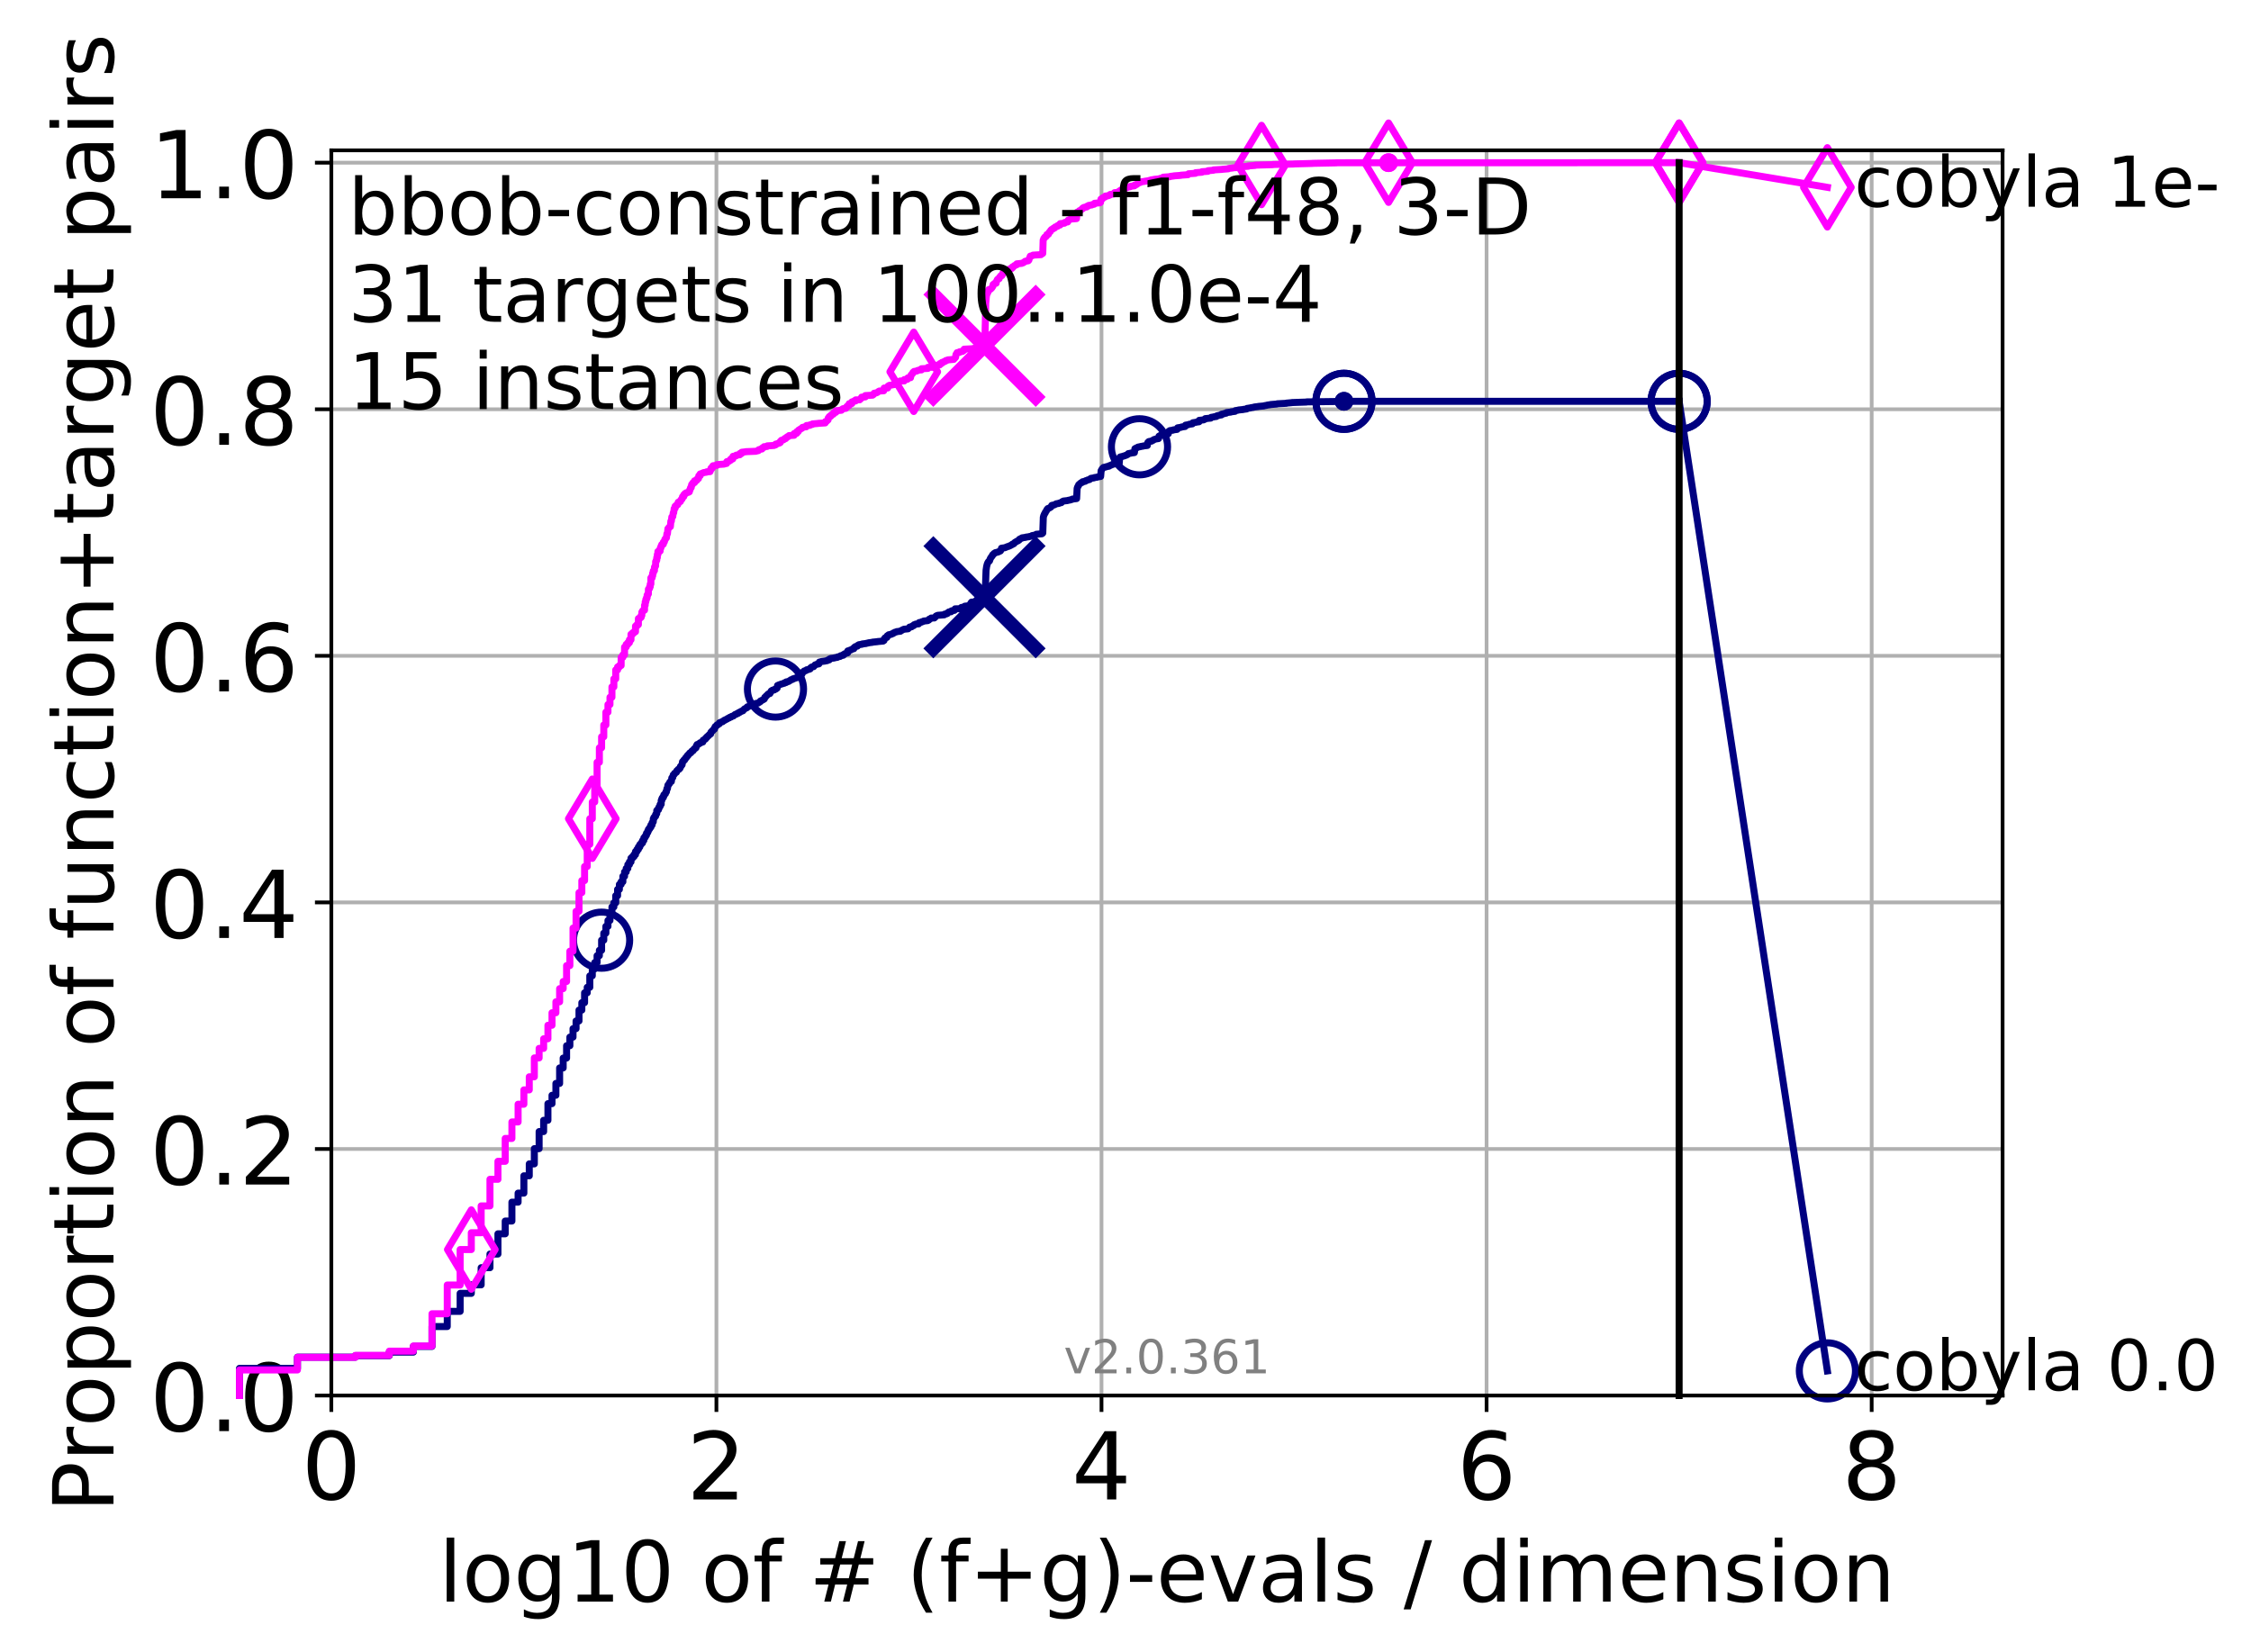 <?xml version="1.0" encoding="utf-8" standalone="no"?>
<!DOCTYPE svg PUBLIC "-//W3C//DTD SVG 1.1//EN"
  "http://www.w3.org/Graphics/SVG/1.1/DTD/svg11.dtd">
<!-- Created with matplotlib (http://matplotlib.org/) -->
<svg height="353pt" version="1.1" viewBox="0 0 481 353" width="481pt" xmlns="http://www.w3.org/2000/svg" xmlns:xlink="http://www.w3.org/1999/xlink">
 <defs>
  <style type="text/css">
*{stroke-linecap:butt;stroke-linejoin:round;}
  </style>
 </defs>
 <g id="figure_1">
  <g id="patch_1">
   <path d="M 0 353.222 
L 481.578 353.222 
L 481.578 0 
L 0 0 
z
" style="fill:#ffffff;"/>
  </g>
  <g id="axes_1">
   <g id="patch_2">
    <path d="M 70.8 298.245 
L 427.92 298.245 
L 427.92 32.133 
L 70.8 32.133 
z
" style="fill:#ffffff;"/>
   </g>
   <g id="matplotlib.axis_1">
    <g id="xtick_1">
     <g id="line2d_1">
      <path clip-path="url(#p7978837e68)" d="M 70.8 298.245 
L 70.8 32.133 
" style="fill:none;stroke:#b0b0b0;stroke-linecap:square;stroke-width:0.8;"/>
     </g>
     <g id="line2d_2">
      <defs>
       <path d="M 0 0 
L 0 3.5 
" id="mecb5d34bfc" style="stroke:#000000;stroke-width:0.8;"/>
      </defs>
      <g>
       <use style="stroke:#000000;stroke-width:0.8;" x="70.8" xlink:href="#mecb5d34bfc" y="298.245"/>
      </g>
     </g>
     <g id="text_1">
      <!-- 0 -->
      <defs>
       <path d="M 31.781 66.406 
Q 24.172 66.406 20.328 58.906 
Q 16.5 51.422 16.5 36.375 
Q 16.5 21.391 20.328 13.891 
Q 24.172 6.391 31.781 6.391 
Q 39.453 6.391 43.281 13.891 
Q 47.125 21.391 47.125 36.375 
Q 47.125 51.422 43.281 58.906 
Q 39.453 66.406 31.781 66.406 
z
M 31.781 74.219 
Q 44.047 74.219 50.516 64.516 
Q 56.984 54.828 56.984 36.375 
Q 56.984 17.969 50.516 8.266 
Q 44.047 -1.422 31.781 -1.422 
Q 19.531 -1.422 13.062 8.266 
Q 6.594 17.969 6.594 36.375 
Q 6.594 54.828 13.062 64.516 
Q 19.531 74.219 31.781 74.219 
z
" id="DejaVuSans-30"/>
      </defs>
      <g transform="translate(64.438 320.442)scale(0.2 -0.2)">
       <use xlink:href="#DejaVuSans-30"/>
      </g>
     </g>
    </g>
    <g id="xtick_2">
     <g id="line2d_3">
      <path clip-path="url(#p7978837e68)" d="M 153.086 298.245 
L 153.086 32.133 
" style="fill:none;stroke:#b0b0b0;stroke-linecap:square;stroke-width:0.8;"/>
     </g>
     <g id="line2d_4">
      <g>
       <use style="stroke:#000000;stroke-width:0.8;" x="153.086" xlink:href="#mecb5d34bfc" y="298.245"/>
      </g>
     </g>
     <g id="text_2">
      <!-- 2 -->
      <defs>
       <path d="M 19.188 8.297 
L 53.609 8.297 
L 53.609 0 
L 7.328 0 
L 7.328 8.297 
Q 12.938 14.109 22.625 23.891 
Q 32.328 33.688 34.812 36.531 
Q 39.547 41.844 41.422 45.531 
Q 43.312 49.219 43.312 52.781 
Q 43.312 58.594 39.234 62.25 
Q 35.156 65.922 28.609 65.922 
Q 23.969 65.922 18.812 64.312 
Q 13.672 62.703 7.812 59.422 
L 7.812 69.391 
Q 13.766 71.781 18.938 73 
Q 24.125 74.219 28.422 74.219 
Q 39.75 74.219 46.484 68.547 
Q 53.219 62.891 53.219 53.422 
Q 53.219 48.922 51.531 44.891 
Q 49.859 40.875 45.406 35.406 
Q 44.188 33.984 37.641 27.219 
Q 31.109 20.453 19.188 8.297 
z
" id="DejaVuSans-32"/>
      </defs>
      <g transform="translate(146.723 320.442)scale(0.2 -0.2)">
       <use xlink:href="#DejaVuSans-32"/>
      </g>
     </g>
    </g>
    <g id="xtick_3">
     <g id="line2d_5">
      <path clip-path="url(#p7978837e68)" d="M 235.371 298.245 
L 235.371 32.133 
" style="fill:none;stroke:#b0b0b0;stroke-linecap:square;stroke-width:0.8;"/>
     </g>
     <g id="line2d_6">
      <g>
       <use style="stroke:#000000;stroke-width:0.8;" x="235.371" xlink:href="#mecb5d34bfc" y="298.245"/>
      </g>
     </g>
     <g id="text_3">
      <!-- 4 -->
      <defs>
       <path d="M 37.797 64.312 
L 12.891 25.391 
L 37.797 25.391 
z
M 35.203 72.906 
L 47.609 72.906 
L 47.609 25.391 
L 58.016 25.391 
L 58.016 17.188 
L 47.609 17.188 
L 47.609 0 
L 37.797 0 
L 37.797 17.188 
L 4.891 17.188 
L 4.891 26.703 
z
" id="DejaVuSans-34"/>
      </defs>
      <g transform="translate(229.009 320.442)scale(0.2 -0.2)">
       <use xlink:href="#DejaVuSans-34"/>
      </g>
     </g>
    </g>
    <g id="xtick_4">
     <g id="line2d_7">
      <path clip-path="url(#p7978837e68)" d="M 317.657 298.245 
L 317.657 32.133 
" style="fill:none;stroke:#b0b0b0;stroke-linecap:square;stroke-width:0.8;"/>
     </g>
     <g id="line2d_8">
      <g>
       <use style="stroke:#000000;stroke-width:0.8;" x="317.657" xlink:href="#mecb5d34bfc" y="298.245"/>
      </g>
     </g>
     <g id="text_4">
      <!-- 6 -->
      <defs>
       <path d="M 33.016 40.375 
Q 26.375 40.375 22.484 35.828 
Q 18.609 31.297 18.609 23.391 
Q 18.609 15.531 22.484 10.953 
Q 26.375 6.391 33.016 6.391 
Q 39.656 6.391 43.531 10.953 
Q 47.406 15.531 47.406 23.391 
Q 47.406 31.297 43.531 35.828 
Q 39.656 40.375 33.016 40.375 
z
M 52.594 71.297 
L 52.594 62.312 
Q 48.875 64.062 45.094 64.984 
Q 41.312 65.922 37.594 65.922 
Q 27.828 65.922 22.672 59.328 
Q 17.531 52.734 16.797 39.406 
Q 19.672 43.656 24.016 45.922 
Q 28.375 48.188 33.594 48.188 
Q 44.578 48.188 50.953 41.516 
Q 57.328 34.859 57.328 23.391 
Q 57.328 12.156 50.688 5.359 
Q 44.047 -1.422 33.016 -1.422 
Q 20.359 -1.422 13.672 8.266 
Q 6.984 17.969 6.984 36.375 
Q 6.984 53.656 15.188 63.938 
Q 23.391 74.219 37.203 74.219 
Q 40.922 74.219 44.703 73.484 
Q 48.484 72.75 52.594 71.297 
z
" id="DejaVuSans-36"/>
      </defs>
      <g transform="translate(311.295 320.442)scale(0.2 -0.2)">
       <use xlink:href="#DejaVuSans-36"/>
      </g>
     </g>
    </g>
    <g id="xtick_5">
     <g id="line2d_9">
      <path clip-path="url(#p7978837e68)" d="M 399.943 298.245 
L 399.943 32.133 
" style="fill:none;stroke:#b0b0b0;stroke-linecap:square;stroke-width:0.8;"/>
     </g>
     <g id="line2d_10">
      <g>
       <use style="stroke:#000000;stroke-width:0.8;" x="399.943" xlink:href="#mecb5d34bfc" y="298.245"/>
      </g>
     </g>
     <g id="text_5">
      <!-- 8 -->
      <defs>
       <path d="M 31.781 34.625 
Q 24.75 34.625 20.719 30.859 
Q 16.703 27.094 16.703 20.516 
Q 16.703 13.922 20.719 10.156 
Q 24.75 6.391 31.781 6.391 
Q 38.812 6.391 42.859 10.172 
Q 46.922 13.969 46.922 20.516 
Q 46.922 27.094 42.891 30.859 
Q 38.875 34.625 31.781 34.625 
z
M 21.922 38.812 
Q 15.578 40.375 12.031 44.719 
Q 8.5 49.078 8.5 55.328 
Q 8.5 64.062 14.719 69.141 
Q 20.953 74.219 31.781 74.219 
Q 42.672 74.219 48.875 69.141 
Q 55.078 64.062 55.078 55.328 
Q 55.078 49.078 51.531 44.719 
Q 48 40.375 41.703 38.812 
Q 48.828 37.156 52.797 32.312 
Q 56.781 27.484 56.781 20.516 
Q 56.781 9.906 50.312 4.234 
Q 43.844 -1.422 31.781 -1.422 
Q 19.734 -1.422 13.25 4.234 
Q 6.781 9.906 6.781 20.516 
Q 6.781 27.484 10.781 32.312 
Q 14.797 37.156 21.922 38.812 
z
M 18.312 54.391 
Q 18.312 48.734 21.844 45.562 
Q 25.391 42.391 31.781 42.391 
Q 38.141 42.391 41.719 45.562 
Q 45.312 48.734 45.312 54.391 
Q 45.312 60.062 41.719 63.234 
Q 38.141 66.406 31.781 66.406 
Q 25.391 66.406 21.844 63.234 
Q 18.312 60.062 18.312 54.391 
z
" id="DejaVuSans-38"/>
      </defs>
      <g transform="translate(393.58 320.442)scale(0.2 -0.2)">
       <use xlink:href="#DejaVuSans-38"/>
      </g>
     </g>
    </g>
    <g id="text_6">
     <!-- log10 of # (f+g)-evals / dimension -->
     <defs>
      <path d="M 9.422 75.984 
L 18.406 75.984 
L 18.406 0 
L 9.422 0 
z
" id="DejaVuSans-6c"/>
      <path d="M 30.609 48.391 
Q 23.391 48.391 19.188 42.75 
Q 14.984 37.109 14.984 27.297 
Q 14.984 17.484 19.156 11.844 
Q 23.344 6.203 30.609 6.203 
Q 37.797 6.203 41.984 11.859 
Q 46.188 17.531 46.188 27.297 
Q 46.188 37.016 41.984 42.703 
Q 37.797 48.391 30.609 48.391 
z
M 30.609 56 
Q 42.328 56 49.016 48.375 
Q 55.719 40.766 55.719 27.297 
Q 55.719 13.875 49.016 6.219 
Q 42.328 -1.422 30.609 -1.422 
Q 18.844 -1.422 12.172 6.219 
Q 5.516 13.875 5.516 27.297 
Q 5.516 40.766 12.172 48.375 
Q 18.844 56 30.609 56 
z
" id="DejaVuSans-6f"/>
      <path d="M 45.406 27.984 
Q 45.406 37.75 41.375 43.109 
Q 37.359 48.484 30.078 48.484 
Q 22.859 48.484 18.828 43.109 
Q 14.797 37.75 14.797 27.984 
Q 14.797 18.266 18.828 12.891 
Q 22.859 7.516 30.078 7.516 
Q 37.359 7.516 41.375 12.891 
Q 45.406 18.266 45.406 27.984 
z
M 54.391 6.781 
Q 54.391 -7.172 48.188 -13.984 
Q 42 -20.797 29.203 -20.797 
Q 24.469 -20.797 20.266 -20.094 
Q 16.062 -19.391 12.109 -17.922 
L 12.109 -9.188 
Q 16.062 -11.328 19.922 -12.344 
Q 23.781 -13.375 27.781 -13.375 
Q 36.625 -13.375 41.016 -8.766 
Q 45.406 -4.156 45.406 5.172 
L 45.406 9.625 
Q 42.625 4.781 38.281 2.391 
Q 33.938 0 27.875 0 
Q 17.828 0 11.672 7.656 
Q 5.516 15.328 5.516 27.984 
Q 5.516 40.672 11.672 48.328 
Q 17.828 56 27.875 56 
Q 33.938 56 38.281 53.609 
Q 42.625 51.219 45.406 46.391 
L 45.406 54.688 
L 54.391 54.688 
z
" id="DejaVuSans-67"/>
      <path d="M 12.406 8.297 
L 28.516 8.297 
L 28.516 63.922 
L 10.984 60.406 
L 10.984 69.391 
L 28.422 72.906 
L 38.281 72.906 
L 38.281 8.297 
L 54.391 8.297 
L 54.391 0 
L 12.406 0 
z
" id="DejaVuSans-31"/>
      <path id="DejaVuSans-20"/>
      <path d="M 37.109 75.984 
L 37.109 68.5 
L 28.516 68.5 
Q 23.688 68.5 21.797 66.547 
Q 19.922 64.594 19.922 59.516 
L 19.922 54.688 
L 34.719 54.688 
L 34.719 47.703 
L 19.922 47.703 
L 19.922 0 
L 10.891 0 
L 10.891 47.703 
L 2.297 47.703 
L 2.297 54.688 
L 10.891 54.688 
L 10.891 58.5 
Q 10.891 67.625 15.141 71.797 
Q 19.391 75.984 28.609 75.984 
z
" id="DejaVuSans-66"/>
      <path d="M 51.125 44 
L 36.922 44 
L 32.812 27.688 
L 47.125 27.688 
z
M 43.797 71.781 
L 38.719 51.516 
L 52.984 51.516 
L 58.109 71.781 
L 65.922 71.781 
L 60.891 51.516 
L 76.125 51.516 
L 76.125 44 
L 58.984 44 
L 54.984 27.688 
L 70.516 27.688 
L 70.516 20.219 
L 53.078 20.219 
L 48 0 
L 40.188 0 
L 45.219 20.219 
L 30.906 20.219 
L 25.875 0 
L 18.016 0 
L 23.094 20.219 
L 7.719 20.219 
L 7.719 27.688 
L 24.906 27.688 
L 29 44 
L 13.281 44 
L 13.281 51.516 
L 30.906 51.516 
L 35.891 71.781 
z
" id="DejaVuSans-23"/>
      <path d="M 31 75.875 
Q 24.469 64.656 21.281 53.656 
Q 18.109 42.672 18.109 31.391 
Q 18.109 20.125 21.312 9.062 
Q 24.516 -2 31 -13.188 
L 23.188 -13.188 
Q 15.875 -1.703 12.234 9.375 
Q 8.594 20.453 8.594 31.391 
Q 8.594 42.281 12.203 53.312 
Q 15.828 64.359 23.188 75.875 
z
" id="DejaVuSans-28"/>
      <path d="M 46 62.703 
L 46 35.5 
L 73.188 35.5 
L 73.188 27.203 
L 46 27.203 
L 46 0 
L 37.797 0 
L 37.797 27.203 
L 10.594 27.203 
L 10.594 35.5 
L 37.797 35.5 
L 37.797 62.703 
z
" id="DejaVuSans-2b"/>
      <path d="M 8.016 75.875 
L 15.828 75.875 
Q 23.141 64.359 26.781 53.312 
Q 30.422 42.281 30.422 31.391 
Q 30.422 20.453 26.781 9.375 
Q 23.141 -1.703 15.828 -13.188 
L 8.016 -13.188 
Q 14.5 -2 17.703 9.062 
Q 20.906 20.125 20.906 31.391 
Q 20.906 42.672 17.703 53.656 
Q 14.5 64.656 8.016 75.875 
z
" id="DejaVuSans-29"/>
      <path d="M 4.891 31.391 
L 31.203 31.391 
L 31.203 23.391 
L 4.891 23.391 
z
" id="DejaVuSans-2d"/>
      <path d="M 56.203 29.594 
L 56.203 25.203 
L 14.891 25.203 
Q 15.484 15.922 20.484 11.062 
Q 25.484 6.203 34.422 6.203 
Q 39.594 6.203 44.453 7.469 
Q 49.312 8.734 54.109 11.281 
L 54.109 2.781 
Q 49.266 0.734 44.188 -0.344 
Q 39.109 -1.422 33.891 -1.422 
Q 20.797 -1.422 13.156 6.188 
Q 5.516 13.812 5.516 26.812 
Q 5.516 40.234 12.766 48.109 
Q 20.016 56 32.328 56 
Q 43.359 56 49.781 48.891 
Q 56.203 41.797 56.203 29.594 
z
M 47.219 32.234 
Q 47.125 39.594 43.094 43.984 
Q 39.062 48.391 32.422 48.391 
Q 24.906 48.391 20.391 44.141 
Q 15.875 39.891 15.188 32.172 
z
" id="DejaVuSans-65"/>
      <path d="M 2.984 54.688 
L 12.5 54.688 
L 29.594 8.797 
L 46.688 54.688 
L 56.203 54.688 
L 35.688 0 
L 23.484 0 
z
" id="DejaVuSans-76"/>
      <path d="M 34.281 27.484 
Q 23.391 27.484 19.188 25 
Q 14.984 22.516 14.984 16.5 
Q 14.984 11.719 18.141 8.906 
Q 21.297 6.109 26.703 6.109 
Q 34.188 6.109 38.703 11.406 
Q 43.219 16.703 43.219 25.484 
L 43.219 27.484 
z
M 52.203 31.203 
L 52.203 0 
L 43.219 0 
L 43.219 8.297 
Q 40.141 3.328 35.547 0.953 
Q 30.953 -1.422 24.312 -1.422 
Q 15.922 -1.422 10.953 3.297 
Q 6 8.016 6 15.922 
Q 6 25.141 12.172 29.828 
Q 18.359 34.516 30.609 34.516 
L 43.219 34.516 
L 43.219 35.406 
Q 43.219 41.609 39.141 45 
Q 35.062 48.391 27.688 48.391 
Q 23 48.391 18.547 47.266 
Q 14.109 46.141 10.016 43.891 
L 10.016 52.203 
Q 14.938 54.109 19.578 55.047 
Q 24.219 56 28.609 56 
Q 40.484 56 46.344 49.844 
Q 52.203 43.703 52.203 31.203 
z
" id="DejaVuSans-61"/>
      <path d="M 44.281 53.078 
L 44.281 44.578 
Q 40.484 46.531 36.375 47.5 
Q 32.281 48.484 27.875 48.484 
Q 21.188 48.484 17.844 46.438 
Q 14.5 44.391 14.5 40.281 
Q 14.5 37.156 16.891 35.375 
Q 19.281 33.594 26.516 31.984 
L 29.594 31.297 
Q 39.156 29.25 43.188 25.516 
Q 47.219 21.781 47.219 15.094 
Q 47.219 7.469 41.188 3.016 
Q 35.156 -1.422 24.609 -1.422 
Q 20.219 -1.422 15.453 -0.562 
Q 10.688 0.297 5.422 2 
L 5.422 11.281 
Q 10.406 8.688 15.234 7.391 
Q 20.062 6.109 24.812 6.109 
Q 31.156 6.109 34.562 8.281 
Q 37.984 10.453 37.984 14.406 
Q 37.984 18.062 35.516 20.016 
Q 33.062 21.969 24.703 23.781 
L 21.578 24.516 
Q 13.234 26.266 9.516 29.906 
Q 5.812 33.547 5.812 39.891 
Q 5.812 47.609 11.281 51.797 
Q 16.75 56 26.812 56 
Q 31.781 56 36.172 55.266 
Q 40.578 54.547 44.281 53.078 
z
" id="DejaVuSans-73"/>
      <path d="M 25.391 72.906 
L 33.688 72.906 
L 8.297 -9.281 
L 0 -9.281 
z
" id="DejaVuSans-2f"/>
      <path d="M 45.406 46.391 
L 45.406 75.984 
L 54.391 75.984 
L 54.391 0 
L 45.406 0 
L 45.406 8.203 
Q 42.578 3.328 38.25 0.953 
Q 33.938 -1.422 27.875 -1.422 
Q 17.969 -1.422 11.734 6.484 
Q 5.516 14.406 5.516 27.297 
Q 5.516 40.188 11.734 48.094 
Q 17.969 56 27.875 56 
Q 33.938 56 38.25 53.625 
Q 42.578 51.266 45.406 46.391 
z
M 14.797 27.297 
Q 14.797 17.391 18.875 11.75 
Q 22.953 6.109 30.078 6.109 
Q 37.203 6.109 41.297 11.75 
Q 45.406 17.391 45.406 27.297 
Q 45.406 37.203 41.297 42.844 
Q 37.203 48.484 30.078 48.484 
Q 22.953 48.484 18.875 42.844 
Q 14.797 37.203 14.797 27.297 
z
" id="DejaVuSans-64"/>
      <path d="M 9.422 54.688 
L 18.406 54.688 
L 18.406 0 
L 9.422 0 
z
M 9.422 75.984 
L 18.406 75.984 
L 18.406 64.594 
L 9.422 64.594 
z
" id="DejaVuSans-69"/>
      <path d="M 52 44.188 
Q 55.375 50.25 60.062 53.125 
Q 64.75 56 71.094 56 
Q 79.641 56 84.281 50.016 
Q 88.922 44.047 88.922 33.016 
L 88.922 0 
L 79.891 0 
L 79.891 32.719 
Q 79.891 40.578 77.094 44.375 
Q 74.312 48.188 68.609 48.188 
Q 61.625 48.188 57.562 43.547 
Q 53.516 38.922 53.516 30.906 
L 53.516 0 
L 44.484 0 
L 44.484 32.719 
Q 44.484 40.625 41.703 44.406 
Q 38.922 48.188 33.109 48.188 
Q 26.219 48.188 22.156 43.531 
Q 18.109 38.875 18.109 30.906 
L 18.109 0 
L 9.078 0 
L 9.078 54.688 
L 18.109 54.688 
L 18.109 46.188 
Q 21.188 51.219 25.484 53.609 
Q 29.781 56 35.688 56 
Q 41.656 56 45.828 52.969 
Q 50 49.953 52 44.188 
z
" id="DejaVuSans-6d"/>
      <path d="M 54.891 33.016 
L 54.891 0 
L 45.906 0 
L 45.906 32.719 
Q 45.906 40.484 42.875 44.328 
Q 39.844 48.188 33.797 48.188 
Q 26.516 48.188 22.312 43.547 
Q 18.109 38.922 18.109 30.906 
L 18.109 0 
L 9.078 0 
L 9.078 54.688 
L 18.109 54.688 
L 18.109 46.188 
Q 21.344 51.125 25.703 53.562 
Q 30.078 56 35.797 56 
Q 45.219 56 50.047 50.172 
Q 54.891 44.344 54.891 33.016 
z
" id="DejaVuSans-6e"/>
     </defs>
     <g transform="translate(93.753 342.279)scale(0.18 -0.18)">
      <use xlink:href="#DejaVuSans-6c"/>
      <use x="27.783" xlink:href="#DejaVuSans-6f"/>
      <use x="88.965" xlink:href="#DejaVuSans-67"/>
      <use x="152.441" xlink:href="#DejaVuSans-31"/>
      <use x="216.064" xlink:href="#DejaVuSans-30"/>
      <use x="279.688" xlink:href="#DejaVuSans-20"/>
      <use x="311.475" xlink:href="#DejaVuSans-6f"/>
      <use x="372.656" xlink:href="#DejaVuSans-66"/>
      <use x="407.861" xlink:href="#DejaVuSans-20"/>
      <use x="439.648" xlink:href="#DejaVuSans-23"/>
      <use x="523.438" xlink:href="#DejaVuSans-20"/>
      <use x="555.225" xlink:href="#DejaVuSans-28"/>
      <use x="594.238" xlink:href="#DejaVuSans-66"/>
      <use x="629.443" xlink:href="#DejaVuSans-2b"/>
      <use x="713.232" xlink:href="#DejaVuSans-67"/>
      <use x="776.709" xlink:href="#DejaVuSans-29"/>
      <use x="815.723" xlink:href="#DejaVuSans-2d"/>
      <use x="851.807" xlink:href="#DejaVuSans-65"/>
      <use x="913.33" xlink:href="#DejaVuSans-76"/>
      <use x="972.51" xlink:href="#DejaVuSans-61"/>
      <use x="1033.789" xlink:href="#DejaVuSans-6c"/>
      <use x="1061.572" xlink:href="#DejaVuSans-73"/>
      <use x="1113.672" xlink:href="#DejaVuSans-20"/>
      <use x="1145.459" xlink:href="#DejaVuSans-2f"/>
      <use x="1179.15" xlink:href="#DejaVuSans-20"/>
      <use x="1210.938" xlink:href="#DejaVuSans-64"/>
      <use x="1274.414" xlink:href="#DejaVuSans-69"/>
      <use x="1302.197" xlink:href="#DejaVuSans-6d"/>
      <use x="1399.609" xlink:href="#DejaVuSans-65"/>
      <use x="1461.133" xlink:href="#DejaVuSans-6e"/>
      <use x="1524.512" xlink:href="#DejaVuSans-73"/>
      <use x="1576.611" xlink:href="#DejaVuSans-69"/>
      <use x="1604.395" xlink:href="#DejaVuSans-6f"/>
      <use x="1665.576" xlink:href="#DejaVuSans-6e"/>
     </g>
    </g>
   </g>
   <g id="matplotlib.axis_2">
    <g id="ytick_1">
     <g id="line2d_11">
      <path clip-path="url(#p7978837e68)" d="M 70.8 298.245 
L 427.92 298.245 
" style="fill:none;stroke:#b0b0b0;stroke-linecap:square;stroke-width:0.8;"/>
     </g>
     <g id="line2d_12">
      <defs>
       <path d="M 0 0 
L -3.5 0 
" id="m11d4542187" style="stroke:#000000;stroke-width:0.8;"/>
      </defs>
      <g>
       <use style="stroke:#000000;stroke-width:0.8;" x="70.8" xlink:href="#m11d4542187" y="298.245"/>
      </g>
     </g>
     <g id="text_7">
      <!-- 0.0 -->
      <defs>
       <path d="M 10.688 12.406 
L 21 12.406 
L 21 0 
L 10.688 0 
z
" id="DejaVuSans-2e"/>
      </defs>
      <g transform="translate(31.994 305.844)scale(0.2 -0.2)">
       <use xlink:href="#DejaVuSans-30"/>
       <use x="63.623" xlink:href="#DejaVuSans-2e"/>
       <use x="95.41" xlink:href="#DejaVuSans-30"/>
      </g>
     </g>
    </g>
    <g id="ytick_2">
     <g id="line2d_13">
      <path clip-path="url(#p7978837e68)" d="M 70.8 245.55 
L 427.92 245.55 
" style="fill:none;stroke:#b0b0b0;stroke-linecap:square;stroke-width:0.8;"/>
     </g>
     <g id="line2d_14">
      <g>
       <use style="stroke:#000000;stroke-width:0.8;" x="70.8" xlink:href="#m11d4542187" y="245.55"/>
      </g>
     </g>
     <g id="text_8">
      <!-- 0.2 -->
      <g transform="translate(31.994 253.148)scale(0.2 -0.2)">
       <use xlink:href="#DejaVuSans-30"/>
       <use x="63.623" xlink:href="#DejaVuSans-2e"/>
       <use x="95.41" xlink:href="#DejaVuSans-32"/>
      </g>
     </g>
    </g>
    <g id="ytick_3">
     <g id="line2d_15">
      <path clip-path="url(#p7978837e68)" d="M 70.8 192.854 
L 427.92 192.854 
" style="fill:none;stroke:#b0b0b0;stroke-linecap:square;stroke-width:0.8;"/>
     </g>
     <g id="line2d_16">
      <g>
       <use style="stroke:#000000;stroke-width:0.8;" x="70.8" xlink:href="#m11d4542187" y="192.854"/>
      </g>
     </g>
     <g id="text_9">
      <!-- 0.4 -->
      <g transform="translate(31.994 200.453)scale(0.2 -0.2)">
       <use xlink:href="#DejaVuSans-30"/>
       <use x="63.623" xlink:href="#DejaVuSans-2e"/>
       <use x="95.41" xlink:href="#DejaVuSans-34"/>
      </g>
     </g>
    </g>
    <g id="ytick_4">
     <g id="line2d_17">
      <path clip-path="url(#p7978837e68)" d="M 70.8 140.159 
L 427.92 140.159 
" style="fill:none;stroke:#b0b0b0;stroke-linecap:square;stroke-width:0.8;"/>
     </g>
     <g id="line2d_18">
      <g>
       <use style="stroke:#000000;stroke-width:0.8;" x="70.8" xlink:href="#m11d4542187" y="140.159"/>
      </g>
     </g>
     <g id="text_10">
      <!-- 0.6 -->
      <g transform="translate(31.994 147.757)scale(0.2 -0.2)">
       <use xlink:href="#DejaVuSans-30"/>
       <use x="63.623" xlink:href="#DejaVuSans-2e"/>
       <use x="95.41" xlink:href="#DejaVuSans-36"/>
      </g>
     </g>
    </g>
    <g id="ytick_5">
     <g id="line2d_19">
      <path clip-path="url(#p7978837e68)" d="M 70.8 87.464 
L 427.92 87.464 
" style="fill:none;stroke:#b0b0b0;stroke-linecap:square;stroke-width:0.8;"/>
     </g>
     <g id="line2d_20">
      <g>
       <use style="stroke:#000000;stroke-width:0.8;" x="70.8" xlink:href="#m11d4542187" y="87.464"/>
      </g>
     </g>
     <g id="text_11">
      <!-- 0.8 -->
      <g transform="translate(31.994 95.062)scale(0.2 -0.2)">
       <use xlink:href="#DejaVuSans-30"/>
       <use x="63.623" xlink:href="#DejaVuSans-2e"/>
       <use x="95.41" xlink:href="#DejaVuSans-38"/>
      </g>
     </g>
    </g>
    <g id="ytick_6">
     <g id="line2d_21">
      <path clip-path="url(#p7978837e68)" d="M 70.8 34.768 
L 427.92 34.768 
" style="fill:none;stroke:#b0b0b0;stroke-linecap:square;stroke-width:0.8;"/>
     </g>
     <g id="line2d_22">
      <g>
       <use style="stroke:#000000;stroke-width:0.8;" x="70.8" xlink:href="#m11d4542187" y="34.768"/>
      </g>
     </g>
     <g id="text_12">
      <!-- 1.0 -->
      <g transform="translate(31.994 42.367)scale(0.2 -0.2)">
       <use xlink:href="#DejaVuSans-31"/>
       <use x="63.623" xlink:href="#DejaVuSans-2e"/>
       <use x="95.41" xlink:href="#DejaVuSans-30"/>
      </g>
     </g>
    </g>
    <g id="text_13">
     <!-- Proportion of function+target pairs -->
     <defs>
      <path d="M 19.672 64.797 
L 19.672 37.406 
L 32.078 37.406 
Q 38.969 37.406 42.719 40.969 
Q 46.484 44.531 46.484 51.125 
Q 46.484 57.672 42.719 61.234 
Q 38.969 64.797 32.078 64.797 
z
M 9.812 72.906 
L 32.078 72.906 
Q 44.344 72.906 50.609 67.359 
Q 56.891 61.812 56.891 51.125 
Q 56.891 40.328 50.609 34.812 
Q 44.344 29.297 32.078 29.297 
L 19.672 29.297 
L 19.672 0 
L 9.812 0 
z
" id="DejaVuSans-50"/>
      <path d="M 41.109 46.297 
Q 39.594 47.172 37.812 47.578 
Q 36.031 48 33.891 48 
Q 26.266 48 22.188 43.047 
Q 18.109 38.094 18.109 28.812 
L 18.109 0 
L 9.078 0 
L 9.078 54.688 
L 18.109 54.688 
L 18.109 46.188 
Q 20.953 51.172 25.484 53.578 
Q 30.031 56 36.531 56 
Q 37.453 56 38.578 55.875 
Q 39.703 55.766 41.062 55.516 
z
" id="DejaVuSans-72"/>
      <path d="M 18.109 8.203 
L 18.109 -20.797 
L 9.078 -20.797 
L 9.078 54.688 
L 18.109 54.688 
L 18.109 46.391 
Q 20.953 51.266 25.266 53.625 
Q 29.594 56 35.594 56 
Q 45.562 56 51.781 48.094 
Q 58.016 40.188 58.016 27.297 
Q 58.016 14.406 51.781 6.484 
Q 45.562 -1.422 35.594 -1.422 
Q 29.594 -1.422 25.266 0.953 
Q 20.953 3.328 18.109 8.203 
z
M 48.688 27.297 
Q 48.688 37.203 44.609 42.844 
Q 40.531 48.484 33.406 48.484 
Q 26.266 48.484 22.188 42.844 
Q 18.109 37.203 18.109 27.297 
Q 18.109 17.391 22.188 11.75 
Q 26.266 6.109 33.406 6.109 
Q 40.531 6.109 44.609 11.75 
Q 48.688 17.391 48.688 27.297 
z
" id="DejaVuSans-70"/>
      <path d="M 18.312 70.219 
L 18.312 54.688 
L 36.812 54.688 
L 36.812 47.703 
L 18.312 47.703 
L 18.312 18.016 
Q 18.312 11.328 20.141 9.422 
Q 21.969 7.516 27.594 7.516 
L 36.812 7.516 
L 36.812 0 
L 27.594 0 
Q 17.188 0 13.234 3.875 
Q 9.281 7.766 9.281 18.016 
L 9.281 47.703 
L 2.688 47.703 
L 2.688 54.688 
L 9.281 54.688 
L 9.281 70.219 
z
" id="DejaVuSans-74"/>
      <path d="M 8.5 21.578 
L 8.5 54.688 
L 17.484 54.688 
L 17.484 21.922 
Q 17.484 14.156 20.5 10.266 
Q 23.531 6.391 29.594 6.391 
Q 36.859 6.391 41.078 11.031 
Q 45.312 15.672 45.312 23.688 
L 45.312 54.688 
L 54.297 54.688 
L 54.297 0 
L 45.312 0 
L 45.312 8.406 
Q 42.047 3.422 37.719 1 
Q 33.406 -1.422 27.688 -1.422 
Q 18.266 -1.422 13.375 4.438 
Q 8.5 10.297 8.5 21.578 
z
M 31.109 56 
z
" id="DejaVuSans-75"/>
      <path d="M 48.781 52.594 
L 48.781 44.188 
Q 44.969 46.297 41.141 47.344 
Q 37.312 48.391 33.406 48.391 
Q 24.656 48.391 19.812 42.844 
Q 14.984 37.312 14.984 27.297 
Q 14.984 17.281 19.812 11.734 
Q 24.656 6.203 33.406 6.203 
Q 37.312 6.203 41.141 7.25 
Q 44.969 8.297 48.781 10.406 
L 48.781 2.094 
Q 45.016 0.344 40.984 -0.531 
Q 36.969 -1.422 32.422 -1.422 
Q 20.062 -1.422 12.781 6.344 
Q 5.516 14.109 5.516 27.297 
Q 5.516 40.672 12.859 48.328 
Q 20.219 56 33.016 56 
Q 37.156 56 41.109 55.141 
Q 45.062 54.297 48.781 52.594 
z
" id="DejaVuSans-63"/>
     </defs>
     <g transform="translate(24.25 323.179)rotate(-90)scale(0.18 -0.18)">
      <use xlink:href="#DejaVuSans-50"/>
      <use x="60.287" xlink:href="#DejaVuSans-72"/>
      <use x="101.369" xlink:href="#DejaVuSans-6f"/>
      <use x="162.551" xlink:href="#DejaVuSans-70"/>
      <use x="226.027" xlink:href="#DejaVuSans-6f"/>
      <use x="287.209" xlink:href="#DejaVuSans-72"/>
      <use x="328.322" xlink:href="#DejaVuSans-74"/>
      <use x="367.531" xlink:href="#DejaVuSans-69"/>
      <use x="395.314" xlink:href="#DejaVuSans-6f"/>
      <use x="456.496" xlink:href="#DejaVuSans-6e"/>
      <use x="519.875" xlink:href="#DejaVuSans-20"/>
      <use x="551.662" xlink:href="#DejaVuSans-6f"/>
      <use x="612.844" xlink:href="#DejaVuSans-66"/>
      <use x="648.049" xlink:href="#DejaVuSans-20"/>
      <use x="679.836" xlink:href="#DejaVuSans-66"/>
      <use x="715.041" xlink:href="#DejaVuSans-75"/>
      <use x="778.42" xlink:href="#DejaVuSans-6e"/>
      <use x="841.799" xlink:href="#DejaVuSans-63"/>
      <use x="896.779" xlink:href="#DejaVuSans-74"/>
      <use x="935.988" xlink:href="#DejaVuSans-69"/>
      <use x="963.771" xlink:href="#DejaVuSans-6f"/>
      <use x="1024.953" xlink:href="#DejaVuSans-6e"/>
      <use x="1088.332" xlink:href="#DejaVuSans-2b"/>
      <use x="1172.121" xlink:href="#DejaVuSans-74"/>
      <use x="1211.33" xlink:href="#DejaVuSans-61"/>
      <use x="1272.609" xlink:href="#DejaVuSans-72"/>
      <use x="1313.707" xlink:href="#DejaVuSans-67"/>
      <use x="1377.184" xlink:href="#DejaVuSans-65"/>
      <use x="1438.707" xlink:href="#DejaVuSans-74"/>
      <use x="1477.916" xlink:href="#DejaVuSans-20"/>
      <use x="1509.703" xlink:href="#DejaVuSans-70"/>
      <use x="1573.18" xlink:href="#DejaVuSans-61"/>
      <use x="1634.459" xlink:href="#DejaVuSans-69"/>
      <use x="1662.242" xlink:href="#DejaVuSans-72"/>
      <use x="1703.355" xlink:href="#DejaVuSans-73"/>
     </g>
    </g>
   </g>
   <g id="line2d_23">
    <defs>
     <path d="M 0 1.5 
C 0.398 1.5 0.779 1.342 1.061 1.061 
C 1.342 0.779 1.5 0.398 1.5 0 
C 1.5 -0.398 1.342 -0.779 1.061 -1.061 
C 0.779 -1.342 0.398 -1.5 0 -1.5 
C -0.398 -1.5 -0.779 -1.342 -1.061 -1.061 
C -1.342 -0.779 -1.5 -0.398 -1.5 0 
C -1.5 0.398 -1.342 0.779 -1.061 1.061 
C -0.779 1.342 -0.398 1.5 0 1.5 
z
" id="mcca554f9ce" style="stroke:#000080;"/>
    </defs>
    <g>
     <use style="fill:#000080;stroke:#000080;" x="287.185" xlink:href="#mcca554f9ce" y="85.764"/>
     <use style="fill:#000080;stroke:#000080;" x="287.185" xlink:href="#mcca554f9ce" y="85.764"/>
    </g>
   </g>
   <g id="line2d_24">
    <path d="M 51.17 298.245 
L 51.17 292.438 
L 63.555 292.438 
L 63.555 290.047 
L 75.94 290.047 
L 75.94 289.728 
L 83.185 289.728 
L 83.185 288.967 
L 88.326 288.967 
L 88.326 287.745 
L 92.313 287.745 
L 92.313 283.496 
L 95.57 283.496 
L 95.57 280.255 
L 98.325 280.255 
L 98.325 276.413 
L 100.711 276.413 
L 100.711 274.589 
L 102.815 274.589 
L 102.815 270.924 
L 104.698 270.924 
L 104.698 268.002 
L 106.401 268.002 
L 106.401 263.682 
L 107.956 263.682 
L 107.956 260.955 
L 109.386 260.955 
L 109.386 256.918 
L 110.71 256.918 
L 110.71 254.988 
L 111.943 254.988 
L 111.943 251.287 
L 113.096 251.287 
L 113.096 248.737 
L 114.179 248.737 
L 114.179 245.479 
L 115.201 245.479 
L 115.201 241.832 
L 116.167 241.832 
L 116.167 239.423 
L 117.083 239.423 
L 117.083 235.864 
L 117.955 235.864 
L 117.955 234.076 
L 118.786 234.076 
L 118.786 231.544 
L 119.58 231.544 
L 119.58 228.233 
L 120.341 228.233 
L 120.341 226.126 
L 121.07 226.126 
L 121.07 223.487 
L 121.771 223.487 
L 121.771 221.646 
L 122.445 221.646 
L 122.445 219.84 
L 123.095 219.84 
L 123.095 218.193 
L 123.722 218.193 
L 123.722 215.873 
L 124.328 215.873 
L 124.328 214.28 
L 124.914 214.28 
L 124.914 212.173 
L 125.481 212.173 
L 125.481 211.004 
L 126.031 211.004 
L 126.031 208.56 
L 126.565 208.543 
L 126.565 207.073 
L 127.082 207.073 
L 127.082 205.71 
L 127.586 205.71 
L 127.586 204.24 
L 128.075 204.24 
L 128.075 203.089 
L 128.552 203.089 
L 128.552 200.929 
L 129.016 200.929 
L 129.016 199.441 
L 129.468 199.424 
L 129.468 197.972 
L 129.91 197.972 
L 129.91 196.715 
L 130.34 196.715 
L 130.34 195.422 
L 130.761 195.422 
L 130.761 193.828 
L 131.171 193.828 
L 131.171 192.943 
L 131.573 192.943 
L 131.573 191.42 
L 131.966 191.42 
L 131.966 191.349 
L 131.966 190.075 
L 132.35 190.075 
L 132.35 189.012 
L 132.726 189.012 
L 132.726 188.445 
L 133.095 188.445 
L 133.095 187.277 
L 133.456 187.277 
L 133.456 187.259 
L 133.456 186.338 
L 133.809 186.338 
L 133.809 185.595 
L 134.156 185.595 
L 134.156 184.78 
L 134.497 184.78 
L 134.497 184.196 
L 134.831 184.196 
L 134.831 183.399 
L 135.159 183.399 
L 135.159 183.063 
L 135.481 183.063 
L 135.481 182.638 
L 135.797 182.638 
L 135.797 181.983 
L 136.108 181.965 
L 136.108 181.54 
L 136.413 181.522 
L 136.413 181.009 
L 136.713 181.009 
L 136.713 180.513 
L 137.009 180.46 
L 137.009 180.159 
L 137.299 180.141 
L 137.299 179.645 
L 137.585 179.592 
L 137.585 179.043 
L 137.867 178.955 
L 137.867 178.689 
L 138.006 178.689 
L 138.006 178.477 
L 138.144 178.477 
L 138.144 178.069 
L 138.28 178.069 
L 138.28 177.91 
L 138.416 177.91 
L 138.416 177.591 
L 138.551 177.591 
L 138.551 177.255 
L 138.818 177.149 
L 138.818 176.883 
L 139.081 176.777 
L 139.081 176.334 
L 139.34 176.299 
L 139.34 175.838 
L 139.468 175.838 
L 139.468 175.608 
L 139.595 175.608 
L 139.595 174.988 
L 139.721 174.988 
L 139.721 174.953 
L 139.721 174.705 
L 139.847 174.705 
L 139.847 174.563 
L 139.971 174.563 
L 139.971 174.422 
L 140.095 174.422 
L 140.095 174.068 
L 140.218 174.068 
L 140.218 173.873 
L 140.339 173.873 
L 140.339 173.218 
L 140.461 173.2 
L 140.461 173.076 
L 140.7 173.058 
L 140.7 172.757 
L 140.819 172.757 
L 140.819 172.474 
L 140.937 172.474 
L 140.937 172.332 
L 141.054 172.332 
L 141.054 171.925 
L 141.286 171.872 
L 141.286 171.093 
L 141.401 171.093 
L 141.401 170.756 
L 141.515 170.756 
L 141.515 170.508 
L 141.742 170.438 
L 141.742 170.154 
L 141.854 170.154 
L 141.854 169.871 
L 141.965 169.871 
L 142.076 169.641 
L 142.186 169.641 
L 142.295 169.216 
L 142.403 169.216 
L 142.511 168.543 
L 142.619 168.543 
L 142.725 167.799 
L 142.831 167.799 
L 142.937 167.498 
L 143.042 167.498 
L 143.146 167.126 
L 143.455 167.02 
L 143.557 166.241 
L 143.759 166.153 
L 143.859 165.604 
L 144.057 165.515 
L 144.156 165.25 
L 144.351 165.179 
L 144.351 165.143 
L 144.448 165.037 
L 144.544 165.037 
L 144.64 164.701 
L 144.83 164.594 
L 144.924 164.417 
L 145.111 164.4 
L 145.111 164.382 
L 145.204 164.205 
L 145.297 164.205 
L 145.297 164.152 
L 145.388 163.815 
L 145.571 163.709 
L 145.661 163.443 
L 145.751 163.443 
L 145.841 162.788 
L 146.019 162.7 
L 146.107 162.452 
L 146.282 162.434 
L 146.369 162.169 
L 146.456 162.169 
L 146.542 161.921 
L 146.627 161.921 
L 146.713 161.744 
L 146.797 161.744 
L 146.882 161.478 
L 147.05 161.425 
L 147.133 161.212 
L 147.298 161.124 
L 147.381 160.929 
L 147.625 160.876 
L 147.706 160.681 
L 147.786 160.681 
L 147.786 160.593 
L 147.866 160.486 
L 148.104 160.433 
L 148.104 160.398 
L 148.182 160.221 
L 148.26 160.221 
L 148.338 160.026 
L 148.57 159.938 
L 148.646 159.814 
L 148.722 159.814 
L 148.798 159.389 
L 148.949 159.318 
L 148.949 159.123 
L 149.321 159.017 
L 149.394 158.893 
L 149.612 158.822 
L 149.612 158.733 
L 150.041 158.627 
L 150.112 158.574 
L 150.182 158.574 
L 150.252 158.185 
L 150.46 158.131 
L 150.529 158.043 
L 150.734 157.954 
L 150.802 157.724 
L 151.003 157.653 
L 151.07 157.459 
L 151.203 157.352 
L 151.269 157.299 
L 151.401 157.246 
L 151.466 157.104 
L 151.531 157.104 
L 151.531 157.087 
L 151.596 156.963 
L 151.853 156.857 
L 151.917 156.485 
L 152.043 156.414 
L 152.106 156.272 
L 152.294 156.184 
L 152.356 156.042 
L 152.418 156.042 
L 152.418 155.954 
L 152.48 155.9 
L 152.664 155.83 
L 152.725 155.475 
L 152.785 155.475 
L 152.846 155.263 
L 153.026 155.174 
L 153.086 155.086 
L 153.145 155.086 
L 153.145 155.033 
L 153.204 154.927 
L 153.498 154.82 
L 153.556 154.732 
L 153.729 154.661 
L 153.729 154.625 
L 153.729 154.466 
L 154.014 154.36 
L 154.014 154.342 
L 154.406 154.236 
L 154.516 154.094 
L 154.734 154.006 
L 154.734 153.988 
L 154.789 153.917 
L 155.057 153.829 
L 155.164 153.74 
L 155.427 153.634 
L 155.531 153.528 
L 155.84 153.421 
L 155.942 153.297 
L 156.244 153.227 
L 156.343 153.103 
L 156.736 152.996 
L 156.833 152.89 
L 156.977 152.784 
L 157.073 152.695 
L 157.356 152.625 
L 157.356 152.607 
L 157.45 152.518 
L 157.728 152.448 
L 157.819 152.306 
L 158.046 152.253 
L 158.136 152.147 
L 158.404 152.04 
L 158.404 152.005 
L 158.754 151.899 
L 158.841 151.739 
L 158.97 151.651 
L 159.055 151.527 
L 159.267 151.421 
L 159.351 151.35 
L 159.601 151.261 
L 159.684 151.066 
L 160.05 150.96 
L 160.091 150.925 
L 160.291 150.819 
L 160.291 150.783 
L 160.723 150.677 
L 160.801 150.624 
L 161.146 150.518 
L 161.146 150.5 
L 161.409 150.394 
L 161.409 150.358 
L 161.997 150.252 
L 162.07 150.181 
L 162.285 150.075 
L 162.391 149.969 
L 162.497 149.933 
L 162.497 149.809 
L 162.741 149.721 
L 162.845 149.632 
L 163.119 149.526 
L 163.221 149.42 
L 163.322 149.384 
L 163.422 149.03 
L 163.588 148.942 
L 163.687 148.765 
L 163.851 148.658 
L 163.949 148.517 
L 164.078 148.41 
L 164.142 148.322 
L 164.523 148.216 
L 164.617 147.95 
L 164.742 147.861 
L 164.803 147.667 
L 164.988 147.56 
L 165.08 147.49 
L 165.471 147.437 
L 165.53 147.313 
L 165.825 147.242 
L 165.883 147.136 
L 166.057 147.065 
L 166.143 146.498 
L 166.428 146.392 
L 166.428 146.374 
L 166.763 146.268 
L 166.819 146.232 
L 167.201 146.126 
L 167.282 146.091 
L 167.628 146.002 
L 167.681 145.896 
L 167.994 145.861 
L 167.994 145.737 
L 168.529 145.63 
L 168.629 145.524 
L 168.877 145.418 
L 168.975 145.294 
L 169.363 145.188 
L 169.434 145.082 
L 169.835 144.975 
L 169.928 144.922 
L 170.364 144.816 
L 170.454 144.727 
L 170.833 144.639 
L 170.855 144.373 
L 171.139 144.267 
L 171.161 144.125 
L 171.376 144.037 
L 171.483 143.683 
L 171.737 143.576 
L 171.841 143.399 
L 172.253 143.293 
L 172.355 143.151 
L 172.894 143.045 
L 172.894 143.028 
L 173.109 142.957 
L 173.205 142.727 
L 173.378 142.62 
L 173.417 142.567 
L 173.869 142.461 
L 173.962 142.337 
L 174.054 142.231 
L 174.164 142.107 
L 174.419 142.018 
L 174.509 141.965 
L 174.987 141.877 
L 174.987 141.859 
L 175.074 141.505 
L 175.504 141.399 
L 175.504 141.381 
L 176.318 141.275 
L 176.318 141.257 
L 176.766 141.186 
L 176.814 141.097 
L 177.189 141.027 
L 177.22 140.85 
L 177.495 140.779 
L 177.495 140.726 
L 178.283 140.619 
L 178.297 140.584 
L 178.939 140.478 
L 178.995 140.389 
L 179.532 140.283 
L 179.64 140.141 
L 180.197 140.035 
L 180.25 139.876 
L 180.405 139.858 
L 180.482 139.734 
L 180.788 139.628 
L 180.877 139.539 
L 181.126 139.522 
L 181.151 139.114 
L 181.543 139.008 
L 181.567 138.973 
L 181.843 138.884 
L 181.915 138.831 
L 182.15 138.725 
L 182.232 138.654 
L 182.452 138.636 
L 182.452 138.619 
L 182.533 138.371 
L 182.715 138.282 
L 182.772 138.194 
L 183.207 138.087 
L 183.307 137.91 
L 183.525 137.804 
L 183.525 137.786 
L 184.216 137.68 
L 184.216 137.627 
L 185.081 137.521 
L 185.081 137.503 
L 185.571 137.397 
L 185.571 137.379 
L 186.412 137.273 
L 186.439 137.237 
L 187.503 137.131 
L 187.503 137.113 
L 188.711 137.007 
L 188.784 136.919 
L 188.897 136.883 
L 188.953 136.529 
L 189.12 136.423 
L 189.12 136.317 
L 189.504 136.228 
L 189.597 135.874 
L 189.812 135.839 
L 189.888 135.662 
L 190.456 135.555 
L 190.478 135.502 
L 190.827 135.396 
L 190.878 135.29 
L 191.12 135.219 
L 191.205 135.13 
L 191.617 135.024 
L 191.623 134.989 
L 192.412 134.9 
L 192.478 134.794 
L 192.745 134.688 
L 192.848 134.617 
L 193.072 134.511 
L 193.155 134.475 
L 194.037 134.387 
L 194.139 134.245 
L 194.335 134.139 
L 194.371 134.015 
L 194.809 133.944 
L 194.912 133.802 
L 195.247 133.696 
L 195.32 133.519 
L 195.67 133.43 
L 195.681 133.377 
L 196.307 133.324 
L 196.402 133.059 
L 196.922 132.952 
L 196.983 132.882 
L 197.367 132.775 
L 197.392 132.722 
L 198.249 132.634 
L 198.249 132.563 
L 198.476 132.51 
L 198.57 132.315 
L 198.88 132.209 
L 198.976 132.085 
L 199.653 132.067 
L 199.758 131.925 
L 199.906 131.837 
L 200.014 131.66 
L 200.245 131.554 
L 200.355 131.5 
L 201.777 131.394 
L 201.831 131.253 
L 202.273 131.182 
L 202.273 131.111 
L 202.436 131.111 
L 202.533 130.934 
L 202.701 130.828 
L 202.782 130.774 
L 203.227 130.739 
L 203.32 130.544 
L 203.936 130.438 
L 203.991 130.314 
L 204.088 130.243 
L 204.095 130.119 
L 205.333 130.084 
L 205.435 129.818 
L 206.088 129.73 
L 206.149 129.553 
L 206.921 129.464 
L 206.921 129.429 
L 207.332 129.358 
L 207.434 128.898 
L 207.548 128.827 
L 207.599 128.685 
L 208.633 128.596 
L 208.633 128.561 
L 209.312 128.455 
L 209.312 128.437 
L 209.607 128.419 
L 209.707 128.048 
L 210.052 127.941 
L 210.135 127.693 
L 210.477 127.623 
L 210.587 124.878 
L 210.596 124.79 
L 210.705 121.85 
L 210.72 121.779 
L 210.824 121.071 
L 210.849 120.965 
L 210.957 120.558 
L 211.001 120.451 
L 211.08 120.257 
L 211.148 120.15 
L 211.249 119.991 
L 211.436 119.885 
L 211.545 119.566 
L 211.561 119.46 
L 211.669 119.3 
L 211.714 119.194 
L 211.823 119.053 
L 211.899 118.946 
L 212.007 118.84 
L 212.036 118.734 
L 212.108 118.574 
L 212.291 118.468 
L 212.399 118.291 
L 212.624 118.185 
L 212.681 118.114 
L 213.162 118.008 
L 213.162 117.99 
L 213.455 117.902 
L 213.473 117.848 
L 213.771 117.742 
L 213.877 117.565 
L 213.924 117.459 
L 214.001 117.158 
L 214.746 117.052 
L 214.849 116.999 
L 215.123 116.892 
L 215.223 116.839 
L 215.598 116.733 
L 215.706 116.662 
L 215.993 116.556 
L 216.064 116.485 
L 216.301 116.379 
L 216.315 116.308 
L 216.637 116.202 
L 216.747 116.025 
L 216.902 115.918 
L 216.902 115.901 
L 217.125 115.794 
L 217.232 115.688 
L 217.532 115.582 
L 217.567 115.529 
L 217.761 115.423 
L 217.838 115.246 
L 218.073 115.139 
L 218.073 115.122 
L 218.349 115.015 
L 218.393 114.945 
L 219.162 114.838 
L 219.169 114.803 
L 219.912 114.697 
L 219.912 114.679 
L 220.484 114.573 
L 220.533 114.466 
L 221.151 114.36 
L 221.151 114.343 
L 221.425 114.236 
L 221.428 114.183 
L 222.625 114.077 
L 222.703 114.024 
L 222.823 113.918 
L 222.934 110.695 
L 222.937 110.589 
L 223.036 110.164 
L 223.098 110.075 
L 223.098 110.057 
L 223.209 109.774 
L 223.321 109.668 
L 223.391 109.438 
L 223.491 109.331 
L 223.6 109.172 
L 223.638 109.066 
L 223.711 108.907 
L 223.807 108.8 
L 223.881 108.694 
L 224.21 108.588 
L 224.314 108.499 
L 224.509 108.393 
L 224.599 108.322 
L 224.643 108.216 
L 224.751 108.003 
L 225.311 107.897 
L 225.409 107.826 
L 225.632 107.72 
L 225.706 107.667 
L 226.284 107.579 
L 226.299 107.525 
L 226.793 107.419 
L 226.899 107.26 
L 227.114 107.154 
L 227.218 107.083 
L 228.133 106.976 
L 228.193 106.941 
L 228.739 106.835 
L 228.739 106.817 
L 229.13 106.711 
L 229.153 106.658 
L 230.057 106.552 
L 230.164 104.409 
L 230.191 104.303 
L 230.297 104.002 
L 230.405 103.896 
L 230.501 103.594 
L 230.655 103.488 
L 230.756 103.364 
L 230.92 103.258 
L 230.978 103.187 
L 231.278 103.081 
L 231.328 102.957 
L 231.898 102.851 
L 231.972 102.745 
L 232.332 102.638 
L 232.393 102.585 
L 232.826 102.479 
L 232.925 102.355 
L 233.106 102.249 
L 233.106 102.231 
L 233.78 102.125 
L 233.831 102.072 
L 234.529 101.965 
L 234.53 101.93 
L 235.188 101.824 
L 235.294 100.584 
L 235.361 100.496 
L 235.462 100.301 
L 235.534 100.195 
L 235.634 100.071 
L 235.756 99.965 
L 235.823 99.894 
L 236.339 99.788 
L 236.432 99.734 
L 236.982 99.628 
L 237.021 99.54 
L 237.36 99.433 
L 237.454 99.363 
L 237.777 99.256 
L 237.777 99.221 
L 238.357 99.115 
L 238.357 99.097 
L 239.163 99.008 
L 239.256 97.804 
L 239.319 97.698 
L 239.414 97.645 
L 239.892 97.539 
L 239.956 97.503 
L 240.352 97.397 
L 240.397 97.362 
L 240.728 97.255 
L 240.809 97.202 
L 241.001 97.096 
L 241.087 96.954 
L 241.636 96.848 
L 241.636 96.83 
L 242.401 96.724 
L 242.508 95.892 
L 242.713 95.786 
L 242.807 95.733 
L 243.079 95.626 
L 243.154 95.556 
L 243.698 95.449 
L 243.698 95.432 
L 244.314 95.325 
L 244.406 95.29 
L 245.169 95.201 
L 245.273 94.564 
L 245.406 94.458 
L 245.486 94.369 
L 246.098 94.263 
L 246.166 94.174 
L 246.446 94.068 
L 246.545 93.962 
L 246.865 93.856 
L 246.965 93.82 
L 247.554 93.732 
L 247.657 93.218 
L 247.857 93.112 
L 247.857 93.094 
L 248.411 92.988 
L 248.482 92.953 
L 248.958 92.846 
L 248.996 92.793 
L 249.651 92.687 
L 249.754 92.174 
L 249.954 92.067 
L 249.963 92.032 
L 250.669 91.926 
L 250.7 91.873 
L 251.532 91.766 
L 251.639 91.43 
L 252.373 91.324 
L 252.47 91.253 
L 253.237 91.147 
L 253.318 90.863 
L 253.944 90.757 
L 254.054 90.686 
L 254.793 90.58 
L 254.89 90.35 
L 255.568 90.244 
L 255.678 90.208 
L 256.221 90.137 
L 256.239 89.836 
L 257.204 89.73 
L 257.208 89.677 
L 257.546 89.571 
L 257.547 89.464 
L 258.704 89.358 
L 258.788 89.199 
L 259.392 89.093 
L 259.392 89.075 
L 259.931 89.004 
L 260.032 88.862 
L 260.535 88.756 
L 260.535 88.738 
L 261.012 88.668 
L 261.013 88.526 
L 261.535 88.42 
L 261.56 88.384 
L 262.033 88.296 
L 262.088 88.172 
L 262.999 88.066 
L 263.06 88.013 
L 263.912 87.906 
L 263.965 87.765 
L 264.56 87.658 
L 264.639 87.623 
L 265.658 87.517 
L 265.658 87.499 
L 266.407 87.393 
L 266.456 87.287 
L 267.17 87.18 
L 267.261 87.145 
L 267.897 87.039 
L 267.999 86.986 
L 268.881 86.879 
L 268.881 86.862 
L 270.06 86.755 
L 270.114 86.72 
L 270.698 86.614 
L 270.767 86.578 
L 271.518 86.472 
L 271.518 86.454 
L 272.856 86.348 
L 272.934 86.295 
L 274.898 86.189 
L 274.898 86.153 
L 276.057 86.047 
L 276.057 86.029 
L 279.171 85.923 
L 279.217 85.888 
L 287.185 85.781 
L 287.185 85.764 
L 358.8 85.764 
L 358.8 85.764 
" style="fill:none;stroke:#000080;stroke-linecap:square;stroke-width:1.5;"/>
   </g>
   <g id="line2d_25">
    <defs>
     <path d="M 0 6 
C 1.591 6 3.117 5.368 4.243 4.243 
C 5.368 3.117 6 1.591 6 0 
C 6 -1.591 5.368 -3.117 4.243 -4.243 
C 3.117 -5.368 1.591 -6 0 -6 
C -1.591 -6 -3.117 -5.368 -4.243 -4.243 
C -5.368 -3.117 -6 -1.591 -6 0 
C -6 1.591 -5.368 3.117 -4.243 4.243 
C -3.117 5.368 -1.591 6 0 6 
z
" id="m047c310222" style="stroke:#000080;stroke-width:1.5;"/>
    </defs>
    <g>
     <use style="fill:none;stroke:#000080;stroke-width:1.5;" x="128.552" xlink:href="#m047c310222" y="200.929"/>
     <use style="fill:none;stroke:#000080;stroke-width:1.5;" x="165.708" xlink:href="#m047c310222" y="147.259"/>
     <use style="fill:none;stroke:#000080;stroke-width:1.5;" x="243.489" xlink:href="#m047c310222" y="95.485"/>
     <use style="fill:none;stroke:#000080;stroke-width:1.5;" x="287.185" xlink:href="#m047c310222" y="85.764"/>
     <use style="fill:none;stroke:#000080;stroke-width:1.5;" x="287.185" xlink:href="#m047c310222" y="85.764"/>
     <use style="fill:none;stroke:#000080;stroke-width:1.5;" x="358.8" xlink:href="#m047c310222" y="85.764"/>
    </g>
   </g>
   <g id="line2d_26"/>
   <g id="line2d_27">
    <path clip-path="url(#p7978837e68)" d="M 210.371 127.64 
" style="fill:none;stroke:#000080;stroke-linecap:square;stroke-width:1.5;"/>
    <defs>
     <path d="M -12 12 
L 12 -12 
M -12 -12 
L 12 12 
" id="m8cd22036f3" style="stroke:#000080;stroke-width:3;"/>
    </defs>
    <g clip-path="url(#p7978837e68)">
     <use style="fill:#000080;stroke:#000080;stroke-width:3;" x="210.371" xlink:href="#m8cd22036f3" y="127.64"/>
    </g>
   </g>
   <g id="line2d_28">
    <defs>
     <path d="M 0 1.5 
C 0.398 1.5 0.779 1.342 1.061 1.061 
C 1.342 0.779 1.5 0.398 1.5 0 
C 1.5 -0.398 1.342 -0.779 1.061 -1.061 
C 0.779 -1.342 0.398 -1.5 0 -1.5 
C -0.398 -1.5 -0.779 -1.342 -1.061 -1.061 
C -1.342 -0.779 -1.5 -0.398 -1.5 0 
C -1.5 0.398 -1.342 0.779 -1.061 1.061 
C -0.779 1.342 -0.398 1.5 0 1.5 
z
" id="mf40a8f9a3a" style="stroke:#ff00ff;"/>
    </defs>
    <g>
     <use style="fill:#ff00ff;stroke:#ff00ff;" x="296.712" xlink:href="#mf40a8f9a3a" y="34.768"/>
     <use style="fill:#ff00ff;stroke:#ff00ff;" x="296.712" xlink:href="#mf40a8f9a3a" y="34.768"/>
    </g>
   </g>
   <g id="line2d_29">
    <path d="M 51.17 298.245 
L 51.17 292.774 
L 63.555 292.774 
L 63.555 290.083 
L 75.94 290.083 
L 75.94 289.658 
L 83.185 289.658 
L 83.185 288.755 
L 88.326 288.755 
L 88.326 287.657 
L 92.313 287.657 
L 92.313 280.769 
L 95.57 280.769 
L 95.57 274.625 
L 98.325 274.625 
L 98.325 267.046 
L 100.711 267.046 
L 100.711 263.452 
L 102.815 263.452 
L 102.815 257.715 
L 104.698 257.715 
L 104.698 252.031 
L 106.401 252.031 
L 106.401 248.188 
L 107.956 248.188 
L 107.956 243.301 
L 109.386 243.301 
L 109.386 239.778 
L 110.71 239.778 
L 110.71 235.988 
L 111.943 235.988 
L 111.943 232.925 
L 113.096 232.925 
L 113.096 230.127 
L 114.179 230.127 
L 114.179 226.09 
L 115.201 226.09 
L 115.201 224.054 
L 116.167 224.054 
L 116.167 222 
L 117.083 222 
L 117.083 219.114 
L 117.955 219.114 
L 117.955 216.44 
L 118.786 216.44 
L 118.786 214.103 
L 119.58 214.103 
L 119.58 211.287 
L 120.341 211.287 
L 120.341 209.764 
L 121.07 209.764 
L 121.07 206.365 
L 121.771 206.365 
L 121.771 203.284 
L 122.445 203.284 
L 122.445 198.344 
L 123.095 198.344 
L 123.095 194.767 
L 123.722 194.767 
L 123.722 190.765 
L 124.328 190.765 
L 124.328 188.198 
L 124.914 188.198 
L 124.914 185.187 
L 125.481 185.187 
L 125.481 180.442 
L 126.031 180.442 
L 126.031 174.971 
L 126.565 174.971 
L 126.565 171.394 
L 127.082 171.394 
L 127.082 167.888 
L 127.586 167.888 
L 127.586 162.912 
L 128.075 162.912 
L 128.075 159.814 
L 128.552 159.814 
L 128.552 157.459 
L 129.016 157.459 
L 129.016 154.944 
L 129.468 154.944 
L 129.468 152.2 
L 129.91 152.2 
L 129.91 150.571 
L 130.34 150.571 
L 130.34 149.012 
L 130.761 149.012 
L 130.761 146.799 
L 131.171 146.799 
L 131.171 145.082 
L 131.573 145.082 
L 131.573 143.169 
L 131.966 143.169 
L 131.966 142.532 
L 132.35 142.532 
L 132.35 142.231 
L 132.726 142.231 
L 132.726 140.478 
L 133.095 140.478 
L 133.095 139.947 
L 133.456 139.947 
L 133.456 138.282 
L 133.809 138.282 
L 133.809 137.715 
L 134.156 137.715 
L 134.156 137.344 
L 134.497 137.344 
L 134.497 136.724 
L 134.831 136.724 
L 134.831 135.555 
L 135.159 135.555 
L 135.159 135.254 
L 135.481 135.237 
L 135.481 135.006 
L 135.797 135.006 
L 135.797 133.802 
L 136.108 133.785 
L 136.108 133.484 
L 136.413 133.484 
L 136.413 132.191 
L 136.713 132.191 
L 136.713 131.978 
L 137.009 131.925 
L 137.009 131.518 
L 137.155 131.518 
L 137.155 130.81 
L 137.299 130.81 
L 137.299 130.562 
L 137.443 130.562 
L 137.443 130.42 
L 137.726 130.403 
L 137.726 129.34 
L 137.867 129.34 
L 137.867 128.632 
L 138.006 128.632 
L 138.006 128.101 
L 138.144 128.101 
L 138.144 127.747 
L 138.28 127.747 
L 138.28 127.18 
L 138.416 127.18 
L 138.416 126.932 
L 138.551 126.932 
L 138.551 125.923 
L 138.685 125.923 
L 138.685 125.728 
L 138.818 125.728 
L 138.818 125.374 
L 138.95 125.374 
L 138.95 124.807 
L 139.081 124.807 
L 139.081 123.497 
L 139.34 123.497 
L 139.34 123.054 
L 139.468 123.054 
L 139.468 122.488 
L 139.595 122.488 
L 139.595 122.01 
L 139.847 121.939 
L 139.847 121.195 
L 139.971 121.195 
L 139.971 120.947 
L 140.095 120.947 
L 140.095 120.026 
L 140.218 120.026 
L 140.218 119.725 
L 140.339 119.725 
L 140.339 119.159 
L 140.461 119.159 
L 140.461 118.504 
L 140.581 118.504 
L 140.581 117.866 
L 141.054 117.778 
L 141.054 117.229 
L 141.171 117.229 
L 141.171 116.928 
L 141.286 116.928 
L 141.286 116.644 
L 141.401 116.644 
L 141.401 116.379 
L 141.742 116.308 
L 141.742 115.865 
L 141.965 115.794 
L 142.076 115.246 
L 142.186 115.246 
L 142.295 114.945 
L 142.403 114.945 
L 142.511 114.059 
L 142.619 114.059 
L 142.725 112.979 
L 142.831 112.979 
L 142.937 112.713 
L 143.042 112.713 
L 143.146 112.554 
L 143.249 112.554 
L 143.352 111.385 
L 143.455 111.385 
L 143.557 110.482 
L 143.759 110.394 
L 143.859 109.579 
L 143.958 109.579 
L 144.057 108.694 
L 144.254 108.641 
L 144.254 108.198 
L 144.448 108.198 
L 144.544 107.933 
L 144.83 107.844 
L 144.924 107.331 
L 145.204 107.295 
L 145.297 107.189 
L 145.388 107.189 
L 145.48 106.835 
L 145.571 106.835 
L 145.661 106.64 
L 145.751 106.64 
L 145.841 106.162 
L 146.107 106.127 
L 146.107 105.755 
L 146.282 105.755 
L 146.369 105.471 
L 146.627 105.418 
L 146.627 105.312 
L 147.133 105.206 
L 147.216 105.117 
L 147.298 105.117 
L 147.381 104.675 
L 147.462 104.675 
L 147.544 104.25 
L 147.706 104.179 
L 147.786 103.577 
L 147.945 103.559 
L 147.945 103.347 
L 148.104 103.347 
L 148.104 103.134 
L 148.416 103.134 
L 148.416 102.745 
L 148.874 102.674 
L 148.949 102.39 
L 149.247 102.284 
L 149.321 101.682 
L 149.612 101.664 
L 149.612 101.293 
L 149.97 101.186 
L 149.97 101.169 
L 150.252 101.062 
L 150.321 101.009 
L 151.003 100.903 
L 151.003 100.832 
L 151.725 100.797 
L 151.725 100.514 
L 151.853 100.514 
L 151.917 100.071 
L 152.232 100.035 
L 152.232 99.699 
L 152.356 99.699 
L 152.356 99.54 
L 153.204 99.451 
L 153.204 99.292 
L 154.734 99.185 
L 154.734 99.15 
L 155.27 99.044 
L 155.322 98.654 
L 155.84 98.548 
L 155.84 98.442 
L 156.144 98.353 
L 156.144 98.105 
L 156.59 98.07 
L 156.639 97.521 
L 157.31 97.415 
L 157.31 97.273 
L 158.092 97.185 
L 158.092 96.919 
L 158.492 96.901 
L 158.492 96.653 
L 159.393 96.547 
L 159.393 96.529 
L 161.558 96.441 
L 161.669 96.388 
L 162.07 96.299 
L 162.142 96.105 
L 162.567 95.998 
L 162.567 95.963 
L 162.811 95.963 
L 162.914 95.715 
L 163.254 95.609 
L 163.254 95.467 
L 163.916 95.414 
L 163.949 95.29 
L 165.411 95.201 
L 165.411 95.148 
L 165.737 95.078 
L 165.737 94.918 
L 166.2 94.812 
L 166.229 94.759 
L 166.596 94.67 
L 166.596 94.582 
L 166.735 94.582 
L 166.735 94.334 
L 166.874 94.334 
L 166.956 94.104 
L 167.416 93.997 
L 167.522 93.873 
L 167.655 93.838 
L 167.655 93.732 
L 167.89 93.732 
L 167.994 93.519 
L 168.2 93.448 
L 168.2 93.36 
L 168.504 93.271 
L 168.604 93.094 
L 169.695 93.024 
L 169.695 92.652 
L 170.25 92.599 
L 170.25 92.262 
L 170.567 92.244 
L 170.634 91.926 
L 170.899 91.819 
L 170.987 91.696 
L 171.269 91.589 
L 171.312 91.554 
L 171.462 91.448 
L 171.462 91.341 
L 171.924 91.253 
L 171.924 91.217 
L 172.274 91.217 
L 172.355 90.934 
L 173.07 90.899 
L 173.07 90.792 
L 173.607 90.704 
L 173.607 90.598 
L 174.847 90.491 
L 174.847 90.474 
L 176.334 90.385 
L 176.366 90.102 
L 176.671 89.996 
L 176.782 89.854 
L 176.94 89.748 
L 176.987 89.323 
L 177.111 89.305 
L 177.204 89.022 
L 177.51 88.969 
L 177.571 88.721 
L 177.782 88.65 
L 177.841 88.526 
L 178.063 88.526 
L 178.166 88.19 
L 178.614 88.119 
L 178.614 87.782 
L 179.801 87.676 
L 179.894 87.481 
L 180.132 87.393 
L 180.132 87.34 
L 180.738 87.269 
L 180.839 87.092 
L 180.877 87.074 
L 180.877 86.968 
L 181.002 86.932 
L 181.002 86.826 
L 181.275 86.791 
L 181.275 86.702 
L 181.434 86.702 
L 181.446 86.277 
L 182.033 86.242 
L 182.033 85.888 
L 182.452 85.781 
L 182.498 85.693 
L 182.828 85.693 
L 182.828 85.463 
L 183.697 85.445 
L 183.697 85.339 
L 183.911 85.25 
L 183.995 85.126 
L 184.111 85.073 
L 184.111 84.878 
L 184.901 84.825 
L 184.901 84.542 
L 186.458 84.453 
L 186.531 84.347 
L 186.659 84.312 
L 186.768 84.046 
L 187.329 83.94 
L 187.416 83.887 
L 187.555 83.816 
L 187.659 83.71 
L 187.838 83.604 
L 187.898 83.568 
L 188.84 83.515 
L 188.921 82.931 
L 189.697 82.913 
L 189.774 82.506 
L 189.926 82.453 
L 190.002 82.364 
L 190.683 82.258 
L 190.683 82.24 
L 191.457 82.134 
L 191.568 82.063 
L 191.61 82.01 
L 191.651 81.815 
L 191.761 81.727 
L 191.761 81.656 
L 192.306 81.55 
L 192.319 81.426 
L 193.224 81.408 
L 193.224 81.125 
L 193.904 81.054 
L 193.989 80.753 
L 194.565 80.717 
L 194.676 80.151 
L 194.786 80.098 
L 194.895 79.885 
L 195.061 79.779 
L 195.1 79.566 
L 195.253 79.46 
L 195.309 79.389 
L 195.932 79.283 
L 196.023 79.195 
L 196.423 79.088 
L 196.481 79.053 
L 196.901 79.053 
L 196.901 78.805 
L 198.282 78.734 
L 198.282 78.504 
L 199.44 78.486 
L 199.44 78.38 
L 199.841 78.291 
L 199.884 78.079 
L 200.794 77.99 
L 200.851 77.707 
L 201.213 77.672 
L 201.27 77.459 
L 201.659 77.371 
L 201.706 77.282 
L 202.056 77.176 
L 202.117 77.052 
L 202.556 76.946 
L 202.556 76.91 
L 203.804 76.804 
L 203.908 76.627 
L 204.067 76.521 
L 204.156 76.397 
L 204.19 76.361 
L 204.275 75.759 
L 204.35 75.689 
L 204.417 75.547 
L 204.505 75.547 
L 204.505 75.37 
L 205.046 75.299 
L 205.053 75.175 
L 205.685 75.104 
L 205.785 74.927 
L 205.959 74.909 
L 206.014 74.626 
L 207.934 74.52 
L 207.934 74.467 
L 208.532 74.396 
L 208.591 74.183 
L 209.757 74.077 
L 209.802 73.936 
L 210.424 73.865 
L 210.534 69.367 
L 210.539 69.35 
L 210.539 69.332 
L 210.644 64.693 
L 210.653 64.693 
L 210.76 63.489 
L 210.769 63.4 
L 210.854 62.887 
L 210.948 62.798 
L 211.053 62.55 
L 211.085 62.515 
L 211.173 62.267 
L 211.21 62.231 
L 211.233 61.913 
L 211.651 61.806 
L 211.727 61.718 
L 211.863 61.612 
L 211.936 61.505 
L 212.025 61.417 
L 212.117 61.169 
L 212.169 61.169 
L 212.202 60.815 
L 212.373 60.726 
L 212.451 60.602 
L 212.854 60.532 
L 212.938 60.107 
L 213.019 60 
L 213.1 59.77 
L 213.22 59.664 
L 213.22 59.646 
L 213.508 59.558 
L 213.599 59.239 
L 213.753 59.133 
L 213.847 58.938 
L 214.07 58.92 
L 214.109 58.69 
L 214.22 58.69 
L 214.298 58.336 
L 214.613 58.23 
L 214.62 58.159 
L 214.851 58.053 
L 214.956 57.999 
L 215.112 57.893 
L 215.112 57.858 
L 215.256 57.858 
L 215.362 57.628 
L 215.786 57.521 
L 215.875 57.397 
L 216.165 57.397 
L 216.167 57.238 
L 216.356 57.238 
L 216.356 57.026 
L 216.662 56.919 
L 216.757 56.76 
L 217.035 56.654 
L 217.1 56.583 
L 217.261 56.583 
L 217.263 56.388 
L 218.31 56.282 
L 218.31 56.264 
L 218.65 56.158 
L 218.759 56.052 
L 218.995 55.945 
L 219.053 55.839 
L 219.726 55.733 
L 219.83 55.627 
L 219.868 55.556 
L 219.868 55.538 
L 219.968 55.166 
L 220.054 55.06 
L 220.155 54.741 
L 220.634 54.635 
L 220.728 54.529 
L 222.443 54.423 
L 222.509 54.263 
L 222.819 54.157 
L 222.905 51.324 
L 222.967 51.218 
L 223.047 50.952 
L 223.18 50.864 
L 223.239 50.687 
L 223.499 50.58 
L 223.535 50.492 
L 223.665 50.386 
L 223.694 50.138 
L 224.041 50.049 
L 224.143 49.748 
L 224.211 49.642 
L 224.272 49.571 
L 224.443 49.483 
L 224.525 49.217 
L 224.655 49.111 
L 224.701 49.04 
L 224.994 48.934 
L 225.077 48.792 
L 225.365 48.721 
L 225.474 48.509 
L 225.827 48.402 
L 225.887 48.349 
L 225.998 48.349 
L 226.012 48.208 
L 226.351 48.101 
L 226.351 48.084 
L 226.531 48.084 
L 226.535 47.8 
L 227.471 47.694 
L 227.526 47.535 
L 228.156 47.429 
L 228.264 47.039 
L 228.597 46.933 
L 228.704 46.826 
L 230.035 46.72 
L 230.143 45.357 
L 230.538 45.251 
L 230.632 45.038 
L 230.868 44.985 
L 230.962 44.843 
L 231.143 44.737 
L 231.251 44.595 
L 231.378 44.595 
L 231.378 44.454 
L 231.596 44.348 
L 231.596 44.33 
L 232.226 44.224 
L 232.226 44.1 
L 232.605 43.993 
L 232.61 43.905 
L 233.305 43.799 
L 233.325 43.745 
L 233.817 43.639 
L 233.889 43.444 
L 235.044 43.338 
L 235.057 43.303 
L 235.175 43.232 
L 235.254 42.559 
L 235.594 42.471 
L 235.617 42.276 
L 235.984 42.17 
L 236.087 42.081 
L 236.184 42.081 
L 236.184 41.904 
L 236.836 41.833 
L 236.836 41.78 
L 237.129 41.709 
L 237.223 41.55 
L 238.057 41.444 
L 238.147 41.178 
L 239.16 41.072 
L 239.183 40.824 
L 239.492 40.718 
L 239.51 40.611 
L 239.734 40.505 
L 239.822 40.417 
L 240.218 40.31 
L 240.305 40.257 
L 240.736 40.151 
L 240.842 40.009 
L 241.524 39.903 
L 241.559 39.815 
L 242.413 39.708 
L 242.459 39.531 
L 242.825 39.46 
L 242.927 39.337 
L 243.088 39.266 
L 243.088 39.195 
L 243.386 39.089 
L 243.386 39.071 
L 243.736 38.965 
L 243.737 38.876 
L 244.536 38.77 
L 244.64 38.734 
L 245.373 38.628 
L 245.453 38.593 
L 245.926 38.487 
L 245.936 38.451 
L 246.641 38.345 
L 246.641 38.327 
L 247.766 38.221 
L 247.868 38.132 
L 248.394 38.062 
L 248.394 37.991 
L 248.551 37.885 
L 248.551 37.867 
L 249.987 37.761 
L 250.02 37.707 
L 250.853 37.601 
L 250.853 37.584 
L 252.335 37.477 
L 252.336 37.442 
L 253.852 37.336 
L 253.852 37.318 
L 253.966 37.212 
L 253.967 37.141 
L 255.459 37.035 
L 255.461 36.911 
L 256.837 36.804 
L 256.839 36.698 
L 258.117 36.61 
L 258.118 36.486 
L 259.312 36.379 
L 259.313 36.309 
L 261.143 36.202 
L 261.143 36.185 
L 262.479 36.078 
L 262.479 36.008 
L 263.421 35.901 
L 263.421 35.866 
L 265.167 35.76 
L 265.169 35.636 
L 266.759 35.53 
L 266.76 35.459 
L 268.22 35.352 
L 268.221 35.299 
L 272 35.193 
L 272 35.158 
L 276.494 35.051 
L 276.494 35.034 
L 280.439 34.928 
L 280.439 34.91 
L 285.627 34.804 
L 285.627 34.786 
L 358.8 34.768 
L 358.8 34.768 
" style="fill:none;stroke:#ff00ff;stroke-linecap:square;stroke-width:1.5;"/>
   </g>
   <g id="line2d_30">
    <defs>
     <path d="M -0 8.485 
L 5.091 0 
L 0 -8.485 
L -5.091 -0 
z
" id="m4d84de08d5" style="stroke:#ff00ff;stroke-linejoin:miter;stroke-width:1.5;"/>
    </defs>
    <g>
     <use style="fill:none;stroke:#ff00ff;stroke-linejoin:miter;stroke-width:1.5;" x="100.711" xlink:href="#m4d84de08d5" y="267.046"/>
     <use style="fill:none;stroke:#ff00ff;stroke-linejoin:miter;stroke-width:1.5;" x="126.565" xlink:href="#m4d84de08d5" y="174.971"/>
     <use style="fill:none;stroke:#ff00ff;stroke-linejoin:miter;stroke-width:1.5;" x="195.253" xlink:href="#m4d84de08d5" y="79.46"/>
     <use style="fill:none;stroke:#ff00ff;stroke-linejoin:miter;stroke-width:1.5;" x="269.571" xlink:href="#m4d84de08d5" y="35.264"/>
     <use style="fill:none;stroke:#ff00ff;stroke-linejoin:miter;stroke-width:1.5;" x="296.712" xlink:href="#m4d84de08d5" y="34.768"/>
     <use style="fill:none;stroke:#ff00ff;stroke-linejoin:miter;stroke-width:1.5;" x="358.8" xlink:href="#m4d84de08d5" y="34.768"/>
    </g>
   </g>
   <g id="line2d_31"/>
   <g id="line2d_32">
    <path clip-path="url(#p7978837e68)" d="M 210.371 73.9 
" style="fill:none;stroke:#ff00ff;stroke-linecap:square;stroke-width:1.5;"/>
    <defs>
     <path d="M -12 12 
L 12 -12 
M -12 -12 
L 12 12 
" id="m9c096191b5" style="stroke:#ff00ff;stroke-width:3;"/>
    </defs>
    <g clip-path="url(#p7978837e68)">
     <use style="fill:#ff00ff;stroke:#ff00ff;stroke-width:3;" x="210.371" xlink:href="#m9c096191b5" y="73.9"/>
    </g>
   </g>
   <g id="line2d_33">
    <path d="M 358.8 85.764 
L 390.48 292.976 
" style="fill:none;stroke:#000080;stroke-linecap:square;stroke-width:1.5;"/>
    <g>
     <use style="fill:none;stroke:#000080;stroke-width:1.5;" x="358.8" xlink:href="#m047c310222" y="85.764"/>
     <use style="fill:none;stroke:#000080;stroke-width:1.5;" x="390.48" xlink:href="#m047c310222" y="292.976"/>
    </g>
   </g>
   <g id="line2d_34">
    <path d="M 358.8 34.768 
L 390.48 40.038 
" style="fill:none;stroke:#ff00ff;stroke-linecap:square;stroke-width:1.5;"/>
    <g>
     <use style="fill:none;stroke:#ff00ff;stroke-linejoin:miter;stroke-width:1.5;" x="358.8" xlink:href="#m4d84de08d5" y="34.768"/>
     <use style="fill:none;stroke:#ff00ff;stroke-linejoin:miter;stroke-width:1.5;" x="390.48" xlink:href="#m4d84de08d5" y="40.038"/>
    </g>
   </g>
   <g id="line2d_35">
    <path d="M 358.8 298.245 
L 358.8 34.768 
" style="fill:none;stroke:#000000;stroke-linecap:square;stroke-width:1.5;"/>
   </g>
   <g id="patch_3">
    <path d="M 70.8 298.245 
L 70.8 32.133 
" style="fill:none;stroke:#000000;stroke-linecap:square;stroke-linejoin:miter;stroke-width:0.8;"/>
   </g>
   <g id="patch_4">
    <path d="M 427.92 298.245 
L 427.92 32.133 
" style="fill:none;stroke:#000000;stroke-linecap:square;stroke-linejoin:miter;stroke-width:0.8;"/>
   </g>
   <g id="patch_5">
    <path d="M 70.8 298.245 
L 427.92 298.245 
" style="fill:none;stroke:#000000;stroke-linecap:square;stroke-linejoin:miter;stroke-width:0.8;"/>
   </g>
   <g id="patch_6">
    <path d="M 70.8 32.133 
L 427.92 32.133 
" style="fill:none;stroke:#000000;stroke-linecap:square;stroke-linejoin:miter;stroke-width:0.8;"/>
   </g>
   <g id="text_14">
    <!-- cobyla 0.0 -->
    <defs>
     <path d="M 48.688 27.297 
Q 48.688 37.203 44.609 42.844 
Q 40.531 48.484 33.406 48.484 
Q 26.266 48.484 22.188 42.844 
Q 18.109 37.203 18.109 27.297 
Q 18.109 17.391 22.188 11.75 
Q 26.266 6.109 33.406 6.109 
Q 40.531 6.109 44.609 11.75 
Q 48.688 17.391 48.688 27.297 
z
M 18.109 46.391 
Q 20.953 51.266 25.266 53.625 
Q 29.594 56 35.594 56 
Q 45.562 56 51.781 48.094 
Q 58.016 40.188 58.016 27.297 
Q 58.016 14.406 51.781 6.484 
Q 45.562 -1.422 35.594 -1.422 
Q 29.594 -1.422 25.266 0.953 
Q 20.953 3.328 18.109 8.203 
L 18.109 0 
L 9.078 0 
L 9.078 75.984 
L 18.109 75.984 
z
" id="DejaVuSans-62"/>
     <path d="M 32.172 -5.078 
Q 28.375 -14.844 24.75 -17.812 
Q 21.141 -20.797 15.094 -20.797 
L 7.906 -20.797 
L 7.906 -13.281 
L 13.188 -13.281 
Q 16.891 -13.281 18.938 -11.516 
Q 21 -9.766 23.484 -3.219 
L 25.094 0.875 
L 2.984 54.688 
L 12.5 54.688 
L 29.594 11.922 
L 46.688 54.688 
L 56.203 54.688 
z
" id="DejaVuSans-79"/>
    </defs>
    <g transform="translate(396.24 297.115)scale(0.15 -0.15)">
     <use xlink:href="#DejaVuSans-63"/>
     <use x="54.98" xlink:href="#DejaVuSans-6f"/>
     <use x="116.162" xlink:href="#DejaVuSans-62"/>
     <use x="179.639" xlink:href="#DejaVuSans-79"/>
     <use x="238.818" xlink:href="#DejaVuSans-6c"/>
     <use x="266.602" xlink:href="#DejaVuSans-61"/>
     <use x="327.881" xlink:href="#DejaVuSans-20"/>
     <use x="359.668" xlink:href="#DejaVuSans-30"/>
     <use x="423.291" xlink:href="#DejaVuSans-2e"/>
     <use x="455.078" xlink:href="#DejaVuSans-30"/>
    </g>
   </g>
   <g id="text_15">
    <!-- cobyla 1e- -->
    <g transform="translate(396.24 44.177)scale(0.15 -0.15)">
     <use xlink:href="#DejaVuSans-63"/>
     <use x="54.98" xlink:href="#DejaVuSans-6f"/>
     <use x="116.162" xlink:href="#DejaVuSans-62"/>
     <use x="179.639" xlink:href="#DejaVuSans-79"/>
     <use x="238.818" xlink:href="#DejaVuSans-6c"/>
     <use x="266.602" xlink:href="#DejaVuSans-61"/>
     <use x="327.881" xlink:href="#DejaVuSans-20"/>
     <use x="359.668" xlink:href="#DejaVuSans-31"/>
     <use x="423.291" xlink:href="#DejaVuSans-65"/>
     <use x="484.814" xlink:href="#DejaVuSans-2d"/>
    </g>
   </g>
   <g id="text_16">
    <!-- bbob-constrained - f1-f48, 3-D -->
    <defs>
     <path d="M 11.719 12.406 
L 22.016 12.406 
L 22.016 4 
L 14.016 -11.625 
L 7.719 -11.625 
L 11.719 4 
z
" id="DejaVuSans-2c"/>
     <path d="M 40.578 39.312 
Q 47.656 37.797 51.625 33 
Q 55.609 28.219 55.609 21.188 
Q 55.609 10.406 48.188 4.484 
Q 40.766 -1.422 27.094 -1.422 
Q 22.516 -1.422 17.656 -0.516 
Q 12.797 0.391 7.625 2.203 
L 7.625 11.719 
Q 11.719 9.328 16.594 8.109 
Q 21.484 6.891 26.812 6.891 
Q 36.078 6.891 40.938 10.547 
Q 45.797 14.203 45.797 21.188 
Q 45.797 27.641 41.281 31.266 
Q 36.766 34.906 28.719 34.906 
L 20.219 34.906 
L 20.219 43.016 
L 29.109 43.016 
Q 36.375 43.016 40.234 45.922 
Q 44.094 48.828 44.094 54.297 
Q 44.094 59.906 40.109 62.906 
Q 36.141 65.922 28.719 65.922 
Q 24.656 65.922 20.016 65.031 
Q 15.375 64.156 9.812 62.312 
L 9.812 71.094 
Q 15.438 72.656 20.344 73.438 
Q 25.25 74.219 29.594 74.219 
Q 40.828 74.219 47.359 69.109 
Q 53.906 64.016 53.906 55.328 
Q 53.906 49.266 50.438 45.094 
Q 46.969 40.922 40.578 39.312 
z
" id="DejaVuSans-33"/>
     <path d="M 19.672 64.797 
L 19.672 8.109 
L 31.594 8.109 
Q 46.688 8.109 53.688 14.938 
Q 60.688 21.781 60.688 36.531 
Q 60.688 51.172 53.688 57.984 
Q 46.688 64.797 31.594 64.797 
z
M 9.812 72.906 
L 30.078 72.906 
Q 51.266 72.906 61.172 64.094 
Q 71.094 55.281 71.094 36.531 
Q 71.094 17.672 61.125 8.828 
Q 51.172 0 30.078 0 
L 9.812 0 
z
" id="DejaVuSans-44"/>
    </defs>
    <g transform="translate(74.371 50.115)scale(0.167 -0.167)">
     <use xlink:href="#DejaVuSans-62"/>
     <use x="63.477" xlink:href="#DejaVuSans-62"/>
     <use x="126.953" xlink:href="#DejaVuSans-6f"/>
     <use x="188.135" xlink:href="#DejaVuSans-62"/>
     <use x="251.611" xlink:href="#DejaVuSans-2d"/>
     <use x="287.695" xlink:href="#DejaVuSans-63"/>
     <use x="342.676" xlink:href="#DejaVuSans-6f"/>
     <use x="403.857" xlink:href="#DejaVuSans-6e"/>
     <use x="467.236" xlink:href="#DejaVuSans-73"/>
     <use x="519.336" xlink:href="#DejaVuSans-74"/>
     <use x="558.545" xlink:href="#DejaVuSans-72"/>
     <use x="599.658" xlink:href="#DejaVuSans-61"/>
     <use x="660.938" xlink:href="#DejaVuSans-69"/>
     <use x="688.721" xlink:href="#DejaVuSans-6e"/>
     <use x="752.1" xlink:href="#DejaVuSans-65"/>
     <use x="813.623" xlink:href="#DejaVuSans-64"/>
     <use x="877.1" xlink:href="#DejaVuSans-20"/>
     <use x="908.887" xlink:href="#DejaVuSans-2d"/>
     <use x="944.971" xlink:href="#DejaVuSans-20"/>
     <use x="976.758" xlink:href="#DejaVuSans-66"/>
     <use x="1011.963" xlink:href="#DejaVuSans-31"/>
     <use x="1075.586" xlink:href="#DejaVuSans-2d"/>
     <use x="1111.67" xlink:href="#DejaVuSans-66"/>
     <use x="1146.875" xlink:href="#DejaVuSans-34"/>
     <use x="1210.498" xlink:href="#DejaVuSans-38"/>
     <use x="1274.121" xlink:href="#DejaVuSans-2c"/>
     <use x="1305.908" xlink:href="#DejaVuSans-20"/>
     <use x="1337.695" xlink:href="#DejaVuSans-33"/>
     <use x="1401.318" xlink:href="#DejaVuSans-2d"/>
     <use x="1437.402" xlink:href="#DejaVuSans-44"/>
    </g>
    <!-- 31 targets in 100..1.0e-4 -->
    <g transform="translate(74.371 68.77)scale(0.167 -0.167)">
     <use xlink:href="#DejaVuSans-33"/>
     <use x="63.623" xlink:href="#DejaVuSans-31"/>
     <use x="127.246" xlink:href="#DejaVuSans-20"/>
     <use x="159.033" xlink:href="#DejaVuSans-74"/>
     <use x="198.242" xlink:href="#DejaVuSans-61"/>
     <use x="259.521" xlink:href="#DejaVuSans-72"/>
     <use x="300.619" xlink:href="#DejaVuSans-67"/>
     <use x="364.096" xlink:href="#DejaVuSans-65"/>
     <use x="425.619" xlink:href="#DejaVuSans-74"/>
     <use x="464.828" xlink:href="#DejaVuSans-73"/>
     <use x="516.928" xlink:href="#DejaVuSans-20"/>
     <use x="548.715" xlink:href="#DejaVuSans-69"/>
     <use x="576.498" xlink:href="#DejaVuSans-6e"/>
     <use x="639.877" xlink:href="#DejaVuSans-20"/>
     <use x="671.664" xlink:href="#DejaVuSans-31"/>
     <use x="735.287" xlink:href="#DejaVuSans-30"/>
     <use x="798.91" xlink:href="#DejaVuSans-30"/>
     <use x="862.533" xlink:href="#DejaVuSans-2e"/>
     <use x="894.32" xlink:href="#DejaVuSans-2e"/>
     <use x="926.107" xlink:href="#DejaVuSans-31"/>
     <use x="989.73" xlink:href="#DejaVuSans-2e"/>
     <use x="1021.518" xlink:href="#DejaVuSans-30"/>
     <use x="1085.141" xlink:href="#DejaVuSans-65"/>
     <use x="1146.664" xlink:href="#DejaVuSans-2d"/>
     <use x="1182.748" xlink:href="#DejaVuSans-34"/>
    </g>
    <!-- 15 instances -->
    <defs>
     <path d="M 10.797 72.906 
L 49.516 72.906 
L 49.516 64.594 
L 19.828 64.594 
L 19.828 46.734 
Q 21.969 47.469 24.109 47.828 
Q 26.266 48.188 28.422 48.188 
Q 40.625 48.188 47.75 41.5 
Q 54.891 34.812 54.891 23.391 
Q 54.891 11.625 47.562 5.094 
Q 40.234 -1.422 26.906 -1.422 
Q 22.312 -1.422 17.547 -0.641 
Q 12.797 0.141 7.719 1.703 
L 7.719 11.625 
Q 12.109 9.234 16.797 8.062 
Q 21.484 6.891 26.703 6.891 
Q 35.156 6.891 40.078 11.328 
Q 45.016 15.766 45.016 23.391 
Q 45.016 31 40.078 35.438 
Q 35.156 39.891 26.703 39.891 
Q 22.75 39.891 18.812 39.016 
Q 14.891 38.141 10.797 36.281 
z
" id="DejaVuSans-35"/>
    </defs>
    <g transform="translate(74.371 87.426)scale(0.167 -0.167)">
     <use xlink:href="#DejaVuSans-31"/>
     <use x="63.623" xlink:href="#DejaVuSans-35"/>
     <use x="127.246" xlink:href="#DejaVuSans-20"/>
     <use x="159.033" xlink:href="#DejaVuSans-69"/>
     <use x="186.816" xlink:href="#DejaVuSans-6e"/>
     <use x="250.195" xlink:href="#DejaVuSans-73"/>
     <use x="302.295" xlink:href="#DejaVuSans-74"/>
     <use x="341.504" xlink:href="#DejaVuSans-61"/>
     <use x="402.783" xlink:href="#DejaVuSans-6e"/>
     <use x="466.162" xlink:href="#DejaVuSans-63"/>
     <use x="521.143" xlink:href="#DejaVuSans-65"/>
     <use x="582.666" xlink:href="#DejaVuSans-73"/>
    </g>
   </g>
   <g id="text_17">
    <!-- v2.0.361 -->
    <g style="fill:#808080;" transform="translate(227.316 293.505)scale(0.1 -0.1)">
     <use xlink:href="#DejaVuSans-76"/>
     <use x="59.18" xlink:href="#DejaVuSans-32"/>
     <use x="122.803" xlink:href="#DejaVuSans-2e"/>
     <use x="154.59" xlink:href="#DejaVuSans-30"/>
     <use x="218.213" xlink:href="#DejaVuSans-2e"/>
     <use x="250" xlink:href="#DejaVuSans-33"/>
     <use x="313.623" xlink:href="#DejaVuSans-36"/>
     <use x="377.246" xlink:href="#DejaVuSans-31"/>
    </g>
   </g>
  </g>
 </g>
 <defs>
  <clipPath id="p7978837e68">
   <rect height="266.112" width="357.12" x="70.8" y="32.133"/>
  </clipPath>
 </defs>
</svg>

